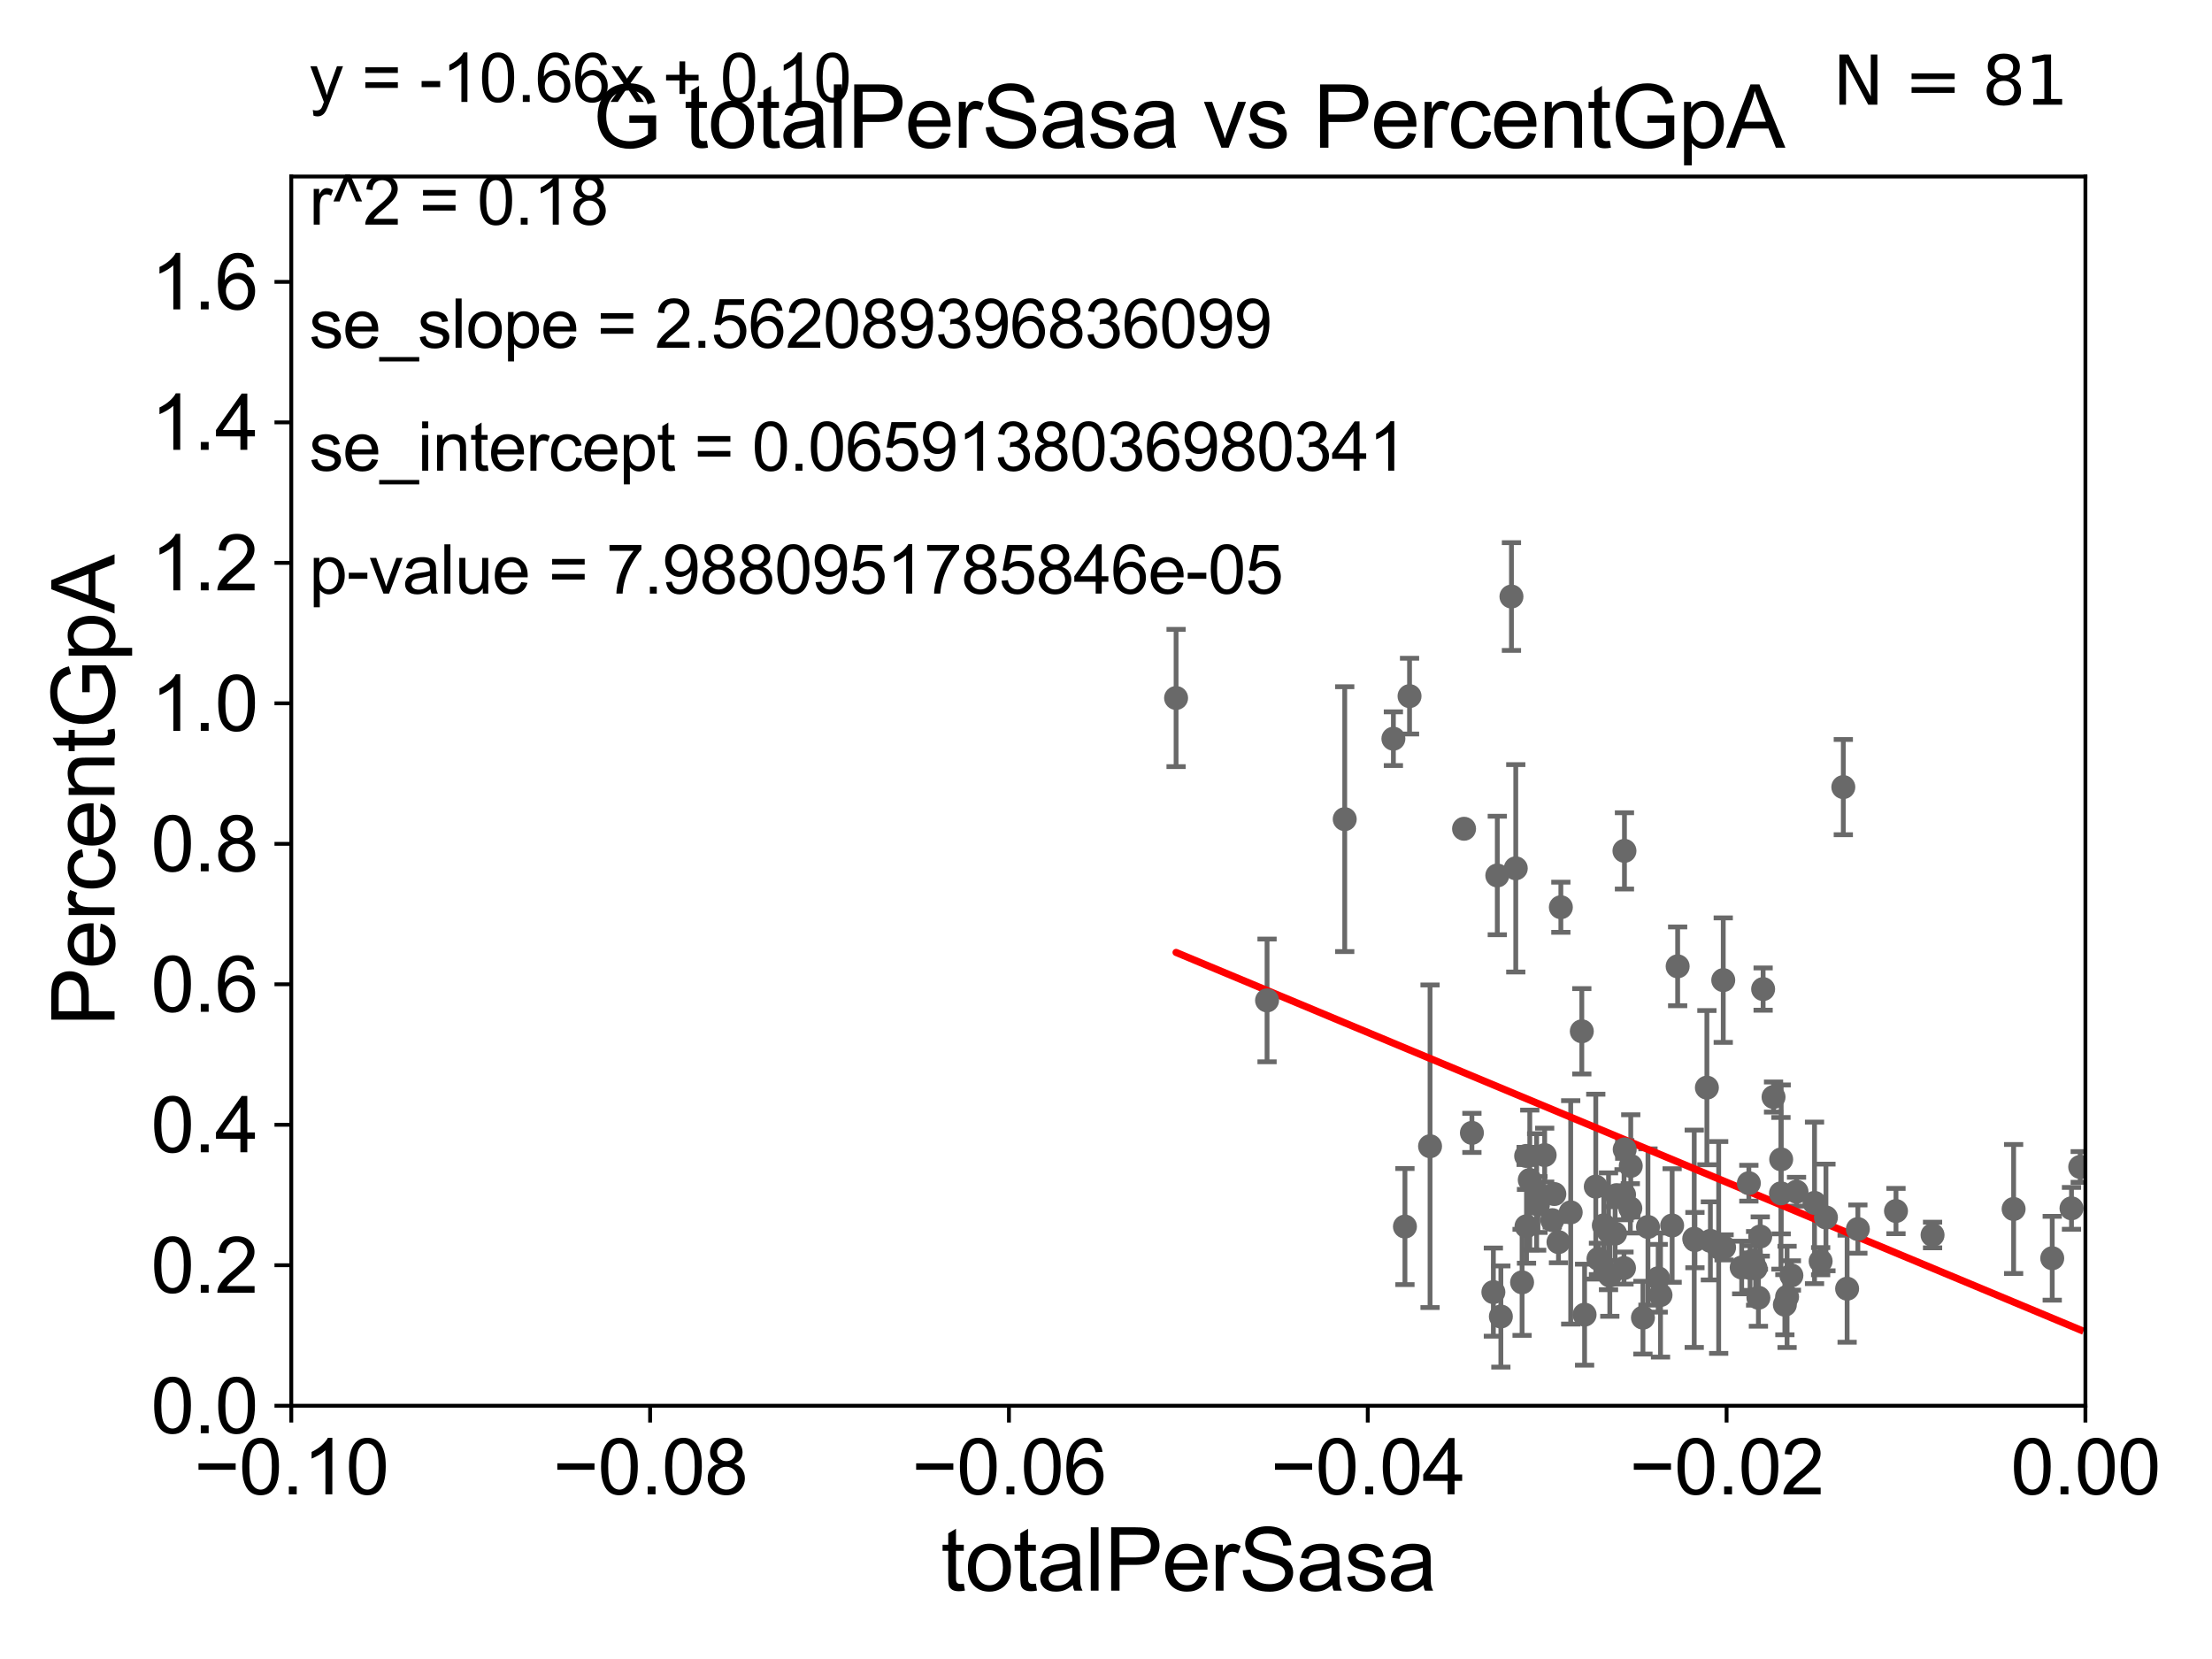 <?xml version="1.0" encoding="utf-8" standalone="no"?>
<!DOCTYPE svg PUBLIC "-//W3C//DTD SVG 1.1//EN"
  "http://www.w3.org/Graphics/SVG/1.1/DTD/svg11.dtd">
<svg xmlns:xlink="http://www.w3.org/1999/xlink" width="460.8pt" height="345.6pt" viewBox="0 0 460.8 345.6" xmlns="http://www.w3.org/2000/svg" version="1.1">
 <defs>
  <style type="text/css">*{stroke-linejoin: round; stroke-linecap: butt}</style>
 </defs>
 <g id="figure_1">
  <g id="patch_1">
   <path d="M 0 345.6 
L 460.8 345.6 
L 460.8 0 
L 0 0 
z
" style="fill: #ffffff"/>
  </g>
  <g id="axes_1">
   <g id="patch_2">
    <path d="M 60.68 292.84 
L 434.43 292.84 
L 434.43 36.775 
L 60.68 36.775 
z
" style="fill: #ffffff"/>
   </g>
   <g id="PathCollection_1">
    <defs>
     <path id="m8934b64a93" d="M 0 1.118 
C 0.297 1.118 0.581 1 0.791 0.791 
C 1 0.581 1.118 0.297 1.118 0 
C 1.118 -0.297 1 -0.581 0.791 -0.791 
C 0.581 -1 0.297 -1.118 0 -1.118 
C -0.297 -1.118 -0.581 -1 -0.791 -0.791 
C -1 -0.581 -1.118 -0.297 -1.118 0 
C -1.118 0.297 -1 0.581 -0.791 0.791 
C -0.581 1 -0.297 1.118 0 1.118 
z
" style="stroke: #696969"/>
    </defs>
    <g clip-path="url(#pc4cc11e87b)">
     <use xlink:href="#m8934b64a93" x="433.346" y="243.098" style="fill: #696969; stroke: #696969"/>
     <use xlink:href="#m8934b64a93" x="304.99" y="172.647" style="fill: #696969; stroke: #696969"/>
     <use xlink:href="#m8934b64a93" x="345.916" y="269.78" style="fill: #696969; stroke: #696969"/>
     <use xlink:href="#m8934b64a93" x="321.782" y="240.628" style="fill: #696969; stroke: #696969"/>
     <use xlink:href="#m8934b64a93" x="297.906" y="238.785" style="fill: #696969; stroke: #696969"/>
     <use xlink:href="#m8934b64a93" x="311.097" y="269.169" style="fill: #696969; stroke: #696969"/>
     <use xlink:href="#m8934b64a93" x="336.455" y="256.984" style="fill: #696969; stroke: #696969"/>
     <use xlink:href="#m8934b64a93" x="306.625" y="235.999" style="fill: #696969; stroke: #696969"/>
     <use xlink:href="#m8934b64a93" x="338.321" y="248.878" style="fill: #696969; stroke: #696969"/>
     <use xlink:href="#m8934b64a93" x="335.352" y="265.72" style="fill: #696969; stroke: #696969"/>
     <use xlink:href="#m8934b64a93" x="345.432" y="266.286" style="fill: #696969; stroke: #696969"/>
     <use xlink:href="#m8934b64a93" x="317.077" y="267.136" style="fill: #696969; stroke: #696969"/>
     <use xlink:href="#m8934b64a93" x="343.302" y="255.601" style="fill: #696969; stroke: #696969"/>
     <use xlink:href="#m8934b64a93" x="348.339" y="255.294" style="fill: #696969; stroke: #696969"/>
     <use xlink:href="#m8934b64a93" x="355.576" y="226.576" style="fill: #696969; stroke: #696969"/>
     <use xlink:href="#m8934b64a93" x="280.131" y="170.644" style="fill: #696969; stroke: #696969"/>
     <use xlink:href="#m8934b64a93" x="336.769" y="248.964" style="fill: #696969; stroke: #696969"/>
     <use xlink:href="#m8934b64a93" x="359.159" y="259.85" style="fill: #696969; stroke: #696969"/>
     <use xlink:href="#m8934b64a93" x="329.52" y="214.837" style="fill: #696969; stroke: #696969"/>
     <use xlink:href="#m8934b64a93" x="339.716" y="242.882" style="fill: #696969; stroke: #696969"/>
     <use xlink:href="#m8934b64a93" x="338.307" y="264.156" style="fill: #696969; stroke: #696969"/>
     <use xlink:href="#m8934b64a93" x="338.404" y="177.251" style="fill: #696969; stroke: #696969"/>
     <use xlink:href="#m8934b64a93" x="292.675" y="255.516" style="fill: #696969; stroke: #696969"/>
     <use xlink:href="#m8934b64a93" x="314.863" y="124.27" style="fill: #696969; stroke: #696969"/>
     <use xlink:href="#m8934b64a93" x="332.99" y="262.247" style="fill: #696969; stroke: #696969"/>
     <use xlink:href="#m8934b64a93" x="317.998" y="255.461" style="fill: #696969; stroke: #696969"/>
     <use xlink:href="#m8934b64a93" x="339.626" y="251.719" style="fill: #696969; stroke: #696969"/>
     <use xlink:href="#m8934b64a93" x="324.661" y="258.757" style="fill: #696969; stroke: #696969"/>
     <use xlink:href="#m8934b64a93" x="323.799" y="248.741" style="fill: #696969; stroke: #696969"/>
     <use xlink:href="#m8934b64a93" x="290.269" y="153.884" style="fill: #696969; stroke: #696969"/>
     <use xlink:href="#m8934b64a93" x="330.098" y="273.868" style="fill: #696969; stroke: #696969"/>
     <use xlink:href="#m8934b64a93" x="318.68" y="245.805" style="fill: #696969; stroke: #696969"/>
     <use xlink:href="#m8934b64a93" x="311.915" y="182.377" style="fill: #696969; stroke: #696969"/>
     <use xlink:href="#m8934b64a93" x="317.925" y="240.802" style="fill: #696969; stroke: #696969"/>
     <use xlink:href="#m8934b64a93" x="325.155" y="188.992" style="fill: #696969; stroke: #696969"/>
     <use xlink:href="#m8934b64a93" x="323.368" y="254.178" style="fill: #696969; stroke: #696969"/>
     <use xlink:href="#m8934b64a93" x="327.206" y="252.556" style="fill: #696969; stroke: #696969"/>
     <use xlink:href="#m8934b64a93" x="349.485" y="201.305" style="fill: #696969; stroke: #696969"/>
     <use xlink:href="#m8934b64a93" x="335.084" y="256.499" style="fill: #696969; stroke: #696969"/>
     <use xlink:href="#m8934b64a93" x="315.762" y="180.884" style="fill: #696969; stroke: #696969"/>
     <use xlink:href="#m8934b64a93" x="364.318" y="246.482" style="fill: #696969; stroke: #696969"/>
     <use xlink:href="#m8934b64a93" x="356.305" y="258.495" style="fill: #696969; stroke: #696969"/>
     <use xlink:href="#m8934b64a93" x="245" y="145.405" style="fill: #696969; stroke: #696969"/>
     <use xlink:href="#m8934b64a93" x="364.571" y="264.146" style="fill: #696969; stroke: #696969"/>
     <use xlink:href="#m8934b64a93" x="293.633" y="145.017" style="fill: #696969; stroke: #696969"/>
     <use xlink:href="#m8934b64a93" x="366.691" y="257.586" style="fill: #696969; stroke: #696969"/>
     <use xlink:href="#m8934b64a93" x="367.291" y="206.043" style="fill: #696969; stroke: #696969"/>
     <use xlink:href="#m8934b64a93" x="362.825" y="264.045" style="fill: #696969; stroke: #696969"/>
     <use xlink:href="#m8934b64a93" x="383.996" y="163.969" style="fill: #696969; stroke: #696969"/>
     <use xlink:href="#m8934b64a93" x="379.273" y="262.729" style="fill: #696969; stroke: #696969"/>
     <use xlink:href="#m8934b64a93" x="371.82" y="271.795" style="fill: #696969; stroke: #696969"/>
     <use xlink:href="#m8934b64a93" x="380.377" y="253.619" style="fill: #696969; stroke: #696969"/>
     <use xlink:href="#m8934b64a93" x="332.43" y="247.198" style="fill: #696969; stroke: #696969"/>
     <use xlink:href="#m8934b64a93" x="366.309" y="270.344" style="fill: #696969; stroke: #696969"/>
     <use xlink:href="#m8934b64a93" x="387.027" y="256.035" style="fill: #696969; stroke: #696969"/>
     <use xlink:href="#m8934b64a93" x="372.28" y="270.162" style="fill: #696969; stroke: #696969"/>
     <use xlink:href="#m8934b64a93" x="374.25" y="248.255" style="fill: #696969; stroke: #696969"/>
     <use xlink:href="#m8934b64a93" x="373.181" y="265.702" style="fill: #696969; stroke: #696969"/>
     <use xlink:href="#m8934b64a93" x="402.588" y="257.277" style="fill: #696969; stroke: #696969"/>
     <use xlink:href="#m8934b64a93" x="394.969" y="252.283" style="fill: #696969; stroke: #696969"/>
     <use xlink:href="#m8934b64a93" x="419.474" y="251.853" style="fill: #696969; stroke: #696969"/>
     <use xlink:href="#m8934b64a93" x="427.518" y="262.115" style="fill: #696969; stroke: #696969"/>
     <use xlink:href="#m8934b64a93" x="431.529" y="251.717" style="fill: #696969; stroke: #696969"/>
     <use xlink:href="#m8934b64a93" x="377.999" y="250.581" style="fill: #696969; stroke: #696969"/>
     <use xlink:href="#m8934b64a93" x="371.053" y="241.523" style="fill: #696969; stroke: #696969"/>
     <use xlink:href="#m8934b64a93" x="384.789" y="268.461" style="fill: #696969; stroke: #696969"/>
     <use xlink:href="#m8934b64a93" x="320.112" y="248.303" style="fill: #696969; stroke: #696969"/>
     <use xlink:href="#m8934b64a93" x="338.457" y="239.442" style="fill: #696969; stroke: #696969"/>
     <use xlink:href="#m8934b64a93" x="320.384" y="250.925" style="fill: #696969; stroke: #696969"/>
     <use xlink:href="#m8934b64a93" x="358.984" y="204.178" style="fill: #696969; stroke: #696969"/>
     <use xlink:href="#m8934b64a93" x="312.657" y="274.253" style="fill: #696969; stroke: #696969"/>
     <use xlink:href="#m8934b64a93" x="365.728" y="264.219" style="fill: #696969; stroke: #696969"/>
     <use xlink:href="#m8934b64a93" x="365.194" y="262.593" style="fill: #696969; stroke: #696969"/>
     <use xlink:href="#m8934b64a93" x="342.254" y="274.495" style="fill: #696969; stroke: #696969"/>
     <use xlink:href="#m8934b64a93" x="353.086" y="258.335" style="fill: #696969; stroke: #696969"/>
     <use xlink:href="#m8934b64a93" x="263.951" y="208.407" style="fill: #696969; stroke: #696969"/>
     <use xlink:href="#m8934b64a93" x="369.461" y="228.533" style="fill: #696969; stroke: #696969"/>
     <use xlink:href="#m8934b64a93" x="358.033" y="259.868" style="fill: #696969; stroke: #696969"/>
     <use xlink:href="#m8934b64a93" x="371.008" y="248.588" style="fill: #696969; stroke: #696969"/>
     <use xlink:href="#m8934b64a93" x="352.94" y="258.056" style="fill: #696969; stroke: #696969"/>
     <use xlink:href="#m8934b64a93" x="334.102" y="255.267" style="fill: #696969; stroke: #696969"/>
    </g>
   </g>
   <g id="matplotlib.axis_1">
    <g id="xtick_1">
     <g id="line2d_1">
      <defs>
       <path id="m35482c9ccf" d="M 0 0 
L 0 3.5 
" style="stroke: #000000; stroke-width: 0.8"/>
      </defs>
      <g>
       <use xlink:href="#m35482c9ccf" x="60.68" y="292.84" style="stroke: #000000; stroke-width: 0.8"/>
      </g>
     </g>
     <g id="text_1">
      <!-- −0.10 -->
      <g transform="translate(40.439 311.293)scale(0.16 -0.16)">
       <defs>
        <path id="ArialMT-2212" d="M 3381 1997 
L 356 1997 
L 356 2522 
L 3381 2522 
L 3381 1997 
z
" transform="scale(0.016)"/>
        <path id="ArialMT-30" d="M 266 2259 
Q 266 3072 433 3567 
Q 600 4063 929 4331 
Q 1259 4600 1759 4600 
Q 2128 4600 2406 4451 
Q 2684 4303 2865 4023 
Q 3047 3744 3150 3342 
Q 3253 2941 3253 2259 
Q 3253 1453 3087 958 
Q 2922 463 2592 192 
Q 2263 -78 1759 -78 
Q 1097 -78 719 397 
Q 266 969 266 2259 
z
M 844 2259 
Q 844 1131 1108 757 
Q 1372 384 1759 384 
Q 2147 384 2411 759 
Q 2675 1134 2675 2259 
Q 2675 3391 2411 3762 
Q 2147 4134 1753 4134 
Q 1366 4134 1134 3806 
Q 844 3388 844 2259 
z
" transform="scale(0.016)"/>
        <path id="ArialMT-2e" d="M 581 0 
L 581 641 
L 1222 641 
L 1222 0 
L 581 0 
z
" transform="scale(0.016)"/>
        <path id="ArialMT-31" d="M 2384 0 
L 1822 0 
L 1822 3584 
Q 1619 3391 1289 3197 
Q 959 3003 697 2906 
L 697 3450 
Q 1169 3672 1522 3987 
Q 1875 4303 2022 4600 
L 2384 4600 
L 2384 0 
z
" transform="scale(0.016)"/>
       </defs>
       <use xlink:href="#ArialMT-2212"/>
       <use xlink:href="#ArialMT-30" x="58.398"/>
       <use xlink:href="#ArialMT-2e" x="114.014"/>
       <use xlink:href="#ArialMT-31" x="141.797"/>
       <use xlink:href="#ArialMT-30" x="197.412"/>
      </g>
     </g>
    </g>
    <g id="xtick_2">
     <g id="line2d_2">
      <g>
       <use xlink:href="#m35482c9ccf" x="135.43" y="292.84" style="stroke: #000000; stroke-width: 0.8"/>
      </g>
     </g>
     <g id="text_2">
      <!-- −0.08 -->
      <g transform="translate(115.189 311.293)scale(0.16 -0.16)">
       <defs>
        <path id="ArialMT-38" d="M 1131 2484 
Q 781 2613 612 2850 
Q 444 3088 444 3419 
Q 444 3919 803 4259 
Q 1163 4600 1759 4600 
Q 2359 4600 2725 4251 
Q 3091 3903 3091 3403 
Q 3091 3084 2923 2848 
Q 2756 2613 2416 2484 
Q 2838 2347 3058 2040 
Q 3278 1734 3278 1309 
Q 3278 722 2862 322 
Q 2447 -78 1769 -78 
Q 1091 -78 675 323 
Q 259 725 259 1325 
Q 259 1772 486 2073 
Q 713 2375 1131 2484 
z
M 1019 3438 
Q 1019 3113 1228 2906 
Q 1438 2700 1772 2700 
Q 2097 2700 2305 2904 
Q 2513 3109 2513 3406 
Q 2513 3716 2298 3927 
Q 2084 4138 1766 4138 
Q 1444 4138 1231 3931 
Q 1019 3725 1019 3438 
z
M 838 1322 
Q 838 1081 952 856 
Q 1066 631 1291 507 
Q 1516 384 1775 384 
Q 2178 384 2440 643 
Q 2703 903 2703 1303 
Q 2703 1709 2433 1975 
Q 2163 2241 1756 2241 
Q 1359 2241 1098 1978 
Q 838 1716 838 1322 
z
" transform="scale(0.016)"/>
       </defs>
       <use xlink:href="#ArialMT-2212"/>
       <use xlink:href="#ArialMT-30" x="58.398"/>
       <use xlink:href="#ArialMT-2e" x="114.014"/>
       <use xlink:href="#ArialMT-30" x="141.797"/>
       <use xlink:href="#ArialMT-38" x="197.412"/>
      </g>
     </g>
    </g>
    <g id="xtick_3">
     <g id="line2d_3">
      <g>
       <use xlink:href="#m35482c9ccf" x="210.18" y="292.84" style="stroke: #000000; stroke-width: 0.8"/>
      </g>
     </g>
     <g id="text_3">
      <!-- −0.06 -->
      <g transform="translate(189.939 311.293)scale(0.16 -0.16)">
       <defs>
        <path id="ArialMT-36" d="M 3184 3459 
L 2625 3416 
Q 2550 3747 2413 3897 
Q 2184 4138 1850 4138 
Q 1581 4138 1378 3988 
Q 1113 3794 959 3422 
Q 806 3050 800 2363 
Q 1003 2672 1297 2822 
Q 1591 2972 1913 2972 
Q 2475 2972 2870 2558 
Q 3266 2144 3266 1488 
Q 3266 1056 3080 686 
Q 2894 316 2569 119 
Q 2244 -78 1831 -78 
Q 1128 -78 684 439 
Q 241 956 241 2144 
Q 241 3472 731 4075 
Q 1159 4600 1884 4600 
Q 2425 4600 2770 4297 
Q 3116 3994 3184 3459 
z
M 888 1484 
Q 888 1194 1011 928 
Q 1134 663 1356 523 
Q 1578 384 1822 384 
Q 2178 384 2434 671 
Q 2691 959 2691 1453 
Q 2691 1928 2437 2201 
Q 2184 2475 1800 2475 
Q 1419 2475 1153 2201 
Q 888 1928 888 1484 
z
" transform="scale(0.016)"/>
       </defs>
       <use xlink:href="#ArialMT-2212"/>
       <use xlink:href="#ArialMT-30" x="58.398"/>
       <use xlink:href="#ArialMT-2e" x="114.014"/>
       <use xlink:href="#ArialMT-30" x="141.797"/>
       <use xlink:href="#ArialMT-36" x="197.412"/>
      </g>
     </g>
    </g>
    <g id="xtick_4">
     <g id="line2d_4">
      <g>
       <use xlink:href="#m35482c9ccf" x="284.93" y="292.84" style="stroke: #000000; stroke-width: 0.8"/>
      </g>
     </g>
     <g id="text_4">
      <!-- −0.04 -->
      <g transform="translate(264.689 311.293)scale(0.16 -0.16)">
       <defs>
        <path id="ArialMT-34" d="M 2069 0 
L 2069 1097 
L 81 1097 
L 81 1613 
L 2172 4581 
L 2631 4581 
L 2631 1613 
L 3250 1613 
L 3250 1097 
L 2631 1097 
L 2631 0 
L 2069 0 
z
M 2069 1613 
L 2069 3678 
L 634 1613 
L 2069 1613 
z
" transform="scale(0.016)"/>
       </defs>
       <use xlink:href="#ArialMT-2212"/>
       <use xlink:href="#ArialMT-30" x="58.398"/>
       <use xlink:href="#ArialMT-2e" x="114.014"/>
       <use xlink:href="#ArialMT-30" x="141.797"/>
       <use xlink:href="#ArialMT-34" x="197.412"/>
      </g>
     </g>
    </g>
    <g id="xtick_5">
     <g id="line2d_5">
      <g>
       <use xlink:href="#m35482c9ccf" x="359.68" y="292.84" style="stroke: #000000; stroke-width: 0.8"/>
      </g>
     </g>
     <g id="text_5">
      <!-- −0.02 -->
      <g transform="translate(339.439 311.293)scale(0.16 -0.16)">
       <defs>
        <path id="ArialMT-32" d="M 3222 541 
L 3222 0 
L 194 0 
Q 188 203 259 391 
Q 375 700 629 1000 
Q 884 1300 1366 1694 
Q 2113 2306 2375 2664 
Q 2638 3022 2638 3341 
Q 2638 3675 2398 3904 
Q 2159 4134 1775 4134 
Q 1369 4134 1125 3890 
Q 881 3647 878 3216 
L 300 3275 
Q 359 3922 746 4261 
Q 1134 4600 1788 4600 
Q 2447 4600 2831 4234 
Q 3216 3869 3216 3328 
Q 3216 3053 3103 2787 
Q 2991 2522 2730 2228 
Q 2469 1934 1863 1422 
Q 1356 997 1212 845 
Q 1069 694 975 541 
L 3222 541 
z
" transform="scale(0.016)"/>
       </defs>
       <use xlink:href="#ArialMT-2212"/>
       <use xlink:href="#ArialMT-30" x="58.398"/>
       <use xlink:href="#ArialMT-2e" x="114.014"/>
       <use xlink:href="#ArialMT-30" x="141.797"/>
       <use xlink:href="#ArialMT-32" x="197.412"/>
      </g>
     </g>
    </g>
    <g id="xtick_6">
     <g id="line2d_6">
      <g>
       <use xlink:href="#m35482c9ccf" x="434.43" y="292.84" style="stroke: #000000; stroke-width: 0.8"/>
      </g>
     </g>
     <g id="text_6">
      <!-- 0.00 -->
      <g transform="translate(418.861 311.293)scale(0.16 -0.16)">
       <use xlink:href="#ArialMT-30"/>
       <use xlink:href="#ArialMT-2e" x="55.615"/>
       <use xlink:href="#ArialMT-30" x="83.398"/>
       <use xlink:href="#ArialMT-30" x="139.014"/>
      </g>
     </g>
    </g>
    <g id="text_7">
     <!-- totalPerSasa -->
     <g transform="translate(196.027 331.357)scale(0.18 -0.18)">
      <defs>
       <path id="ArialMT-74" d="M 1650 503 
L 1731 6 
Q 1494 -44 1306 -44 
Q 1000 -44 831 53 
Q 663 150 594 308 
Q 525 466 525 972 
L 525 2881 
L 113 2881 
L 113 3319 
L 525 3319 
L 525 4141 
L 1084 4478 
L 1084 3319 
L 1650 3319 
L 1650 2881 
L 1084 2881 
L 1084 941 
Q 1084 700 1114 631 
Q 1144 563 1211 522 
Q 1278 481 1403 481 
Q 1497 481 1650 503 
z
" transform="scale(0.016)"/>
       <path id="ArialMT-6f" d="M 213 1659 
Q 213 2581 725 3025 
Q 1153 3394 1769 3394 
Q 2453 3394 2887 2945 
Q 3322 2497 3322 1706 
Q 3322 1066 3130 698 
Q 2938 331 2570 128 
Q 2203 -75 1769 -75 
Q 1072 -75 642 372 
Q 213 819 213 1659 
z
M 791 1659 
Q 791 1022 1069 705 
Q 1347 388 1769 388 
Q 2188 388 2466 706 
Q 2744 1025 2744 1678 
Q 2744 2294 2464 2611 
Q 2184 2928 1769 2928 
Q 1347 2928 1069 2612 
Q 791 2297 791 1659 
z
" transform="scale(0.016)"/>
       <path id="ArialMT-61" d="M 2588 409 
Q 2275 144 1986 34 
Q 1697 -75 1366 -75 
Q 819 -75 525 192 
Q 231 459 231 875 
Q 231 1119 342 1320 
Q 453 1522 633 1644 
Q 813 1766 1038 1828 
Q 1203 1872 1538 1913 
Q 2219 1994 2541 2106 
Q 2544 2222 2544 2253 
Q 2544 2597 2384 2738 
Q 2169 2928 1744 2928 
Q 1347 2928 1158 2789 
Q 969 2650 878 2297 
L 328 2372 
Q 403 2725 575 2942 
Q 747 3159 1072 3276 
Q 1397 3394 1825 3394 
Q 2250 3394 2515 3294 
Q 2781 3194 2906 3042 
Q 3031 2891 3081 2659 
Q 3109 2516 3109 2141 
L 3109 1391 
Q 3109 606 3145 398 
Q 3181 191 3288 0 
L 2700 0 
Q 2613 175 2588 409 
z
M 2541 1666 
Q 2234 1541 1622 1453 
Q 1275 1403 1131 1340 
Q 988 1278 909 1158 
Q 831 1038 831 891 
Q 831 666 1001 516 
Q 1172 366 1500 366 
Q 1825 366 2078 508 
Q 2331 650 2450 897 
Q 2541 1088 2541 1459 
L 2541 1666 
z
" transform="scale(0.016)"/>
       <path id="ArialMT-6c" d="M 409 0 
L 409 4581 
L 972 4581 
L 972 0 
L 409 0 
z
" transform="scale(0.016)"/>
       <path id="ArialMT-50" d="M 494 0 
L 494 4581 
L 2222 4581 
Q 2678 4581 2919 4538 
Q 3256 4481 3484 4323 
Q 3713 4166 3852 3881 
Q 3991 3597 3991 3256 
Q 3991 2672 3619 2267 
Q 3247 1863 2275 1863 
L 1100 1863 
L 1100 0 
L 494 0 
z
M 1100 2403 
L 2284 2403 
Q 2872 2403 3119 2622 
Q 3366 2841 3366 3238 
Q 3366 3525 3220 3729 
Q 3075 3934 2838 4000 
Q 2684 4041 2272 4041 
L 1100 4041 
L 1100 2403 
z
" transform="scale(0.016)"/>
       <path id="ArialMT-65" d="M 2694 1069 
L 3275 997 
Q 3138 488 2766 206 
Q 2394 -75 1816 -75 
Q 1088 -75 661 373 
Q 234 822 234 1631 
Q 234 2469 665 2931 
Q 1097 3394 1784 3394 
Q 2450 3394 2872 2941 
Q 3294 2488 3294 1666 
Q 3294 1616 3291 1516 
L 816 1516 
Q 847 969 1125 678 
Q 1403 388 1819 388 
Q 2128 388 2347 550 
Q 2566 713 2694 1069 
z
M 847 1978 
L 2700 1978 
Q 2663 2397 2488 2606 
Q 2219 2931 1791 2931 
Q 1403 2931 1139 2672 
Q 875 2413 847 1978 
z
" transform="scale(0.016)"/>
       <path id="ArialMT-72" d="M 416 0 
L 416 3319 
L 922 3319 
L 922 2816 
Q 1116 3169 1280 3281 
Q 1444 3394 1641 3394 
Q 1925 3394 2219 3213 
L 2025 2691 
Q 1819 2813 1613 2813 
Q 1428 2813 1281 2702 
Q 1134 2591 1072 2394 
Q 978 2094 978 1738 
L 978 0 
L 416 0 
z
" transform="scale(0.016)"/>
       <path id="ArialMT-53" d="M 288 1472 
L 859 1522 
Q 900 1178 1048 958 
Q 1197 738 1509 602 
Q 1822 466 2213 466 
Q 2559 466 2825 569 
Q 3091 672 3220 851 
Q 3350 1031 3350 1244 
Q 3350 1459 3225 1620 
Q 3100 1781 2813 1891 
Q 2628 1963 1997 2114 
Q 1366 2266 1113 2400 
Q 784 2572 623 2826 
Q 463 3081 463 3397 
Q 463 3744 659 4045 
Q 856 4347 1234 4503 
Q 1613 4659 2075 4659 
Q 2584 4659 2973 4495 
Q 3363 4331 3572 4012 
Q 3781 3694 3797 3291 
L 3216 3247 
Q 3169 3681 2898 3903 
Q 2628 4125 2100 4125 
Q 1550 4125 1298 3923 
Q 1047 3722 1047 3438 
Q 1047 3191 1225 3031 
Q 1400 2872 2139 2705 
Q 2878 2538 3153 2413 
Q 3553 2228 3743 1945 
Q 3934 1663 3934 1294 
Q 3934 928 3725 604 
Q 3516 281 3123 101 
Q 2731 -78 2241 -78 
Q 1619 -78 1198 103 
Q 778 284 539 648 
Q 300 1013 288 1472 
z
" transform="scale(0.016)"/>
       <path id="ArialMT-73" d="M 197 991 
L 753 1078 
Q 800 744 1014 566 
Q 1228 388 1613 388 
Q 2000 388 2187 545 
Q 2375 703 2375 916 
Q 2375 1106 2209 1216 
Q 2094 1291 1634 1406 
Q 1016 1563 777 1677 
Q 538 1791 414 1992 
Q 291 2194 291 2438 
Q 291 2659 392 2848 
Q 494 3038 669 3163 
Q 800 3259 1026 3326 
Q 1253 3394 1513 3394 
Q 1903 3394 2198 3281 
Q 2494 3169 2634 2976 
Q 2775 2784 2828 2463 
L 2278 2388 
Q 2241 2644 2061 2787 
Q 1881 2931 1553 2931 
Q 1166 2931 1000 2803 
Q 834 2675 834 2503 
Q 834 2394 903 2306 
Q 972 2216 1119 2156 
Q 1203 2125 1616 2013 
Q 2213 1853 2448 1751 
Q 2684 1650 2818 1456 
Q 2953 1263 2953 975 
Q 2953 694 2789 445 
Q 2625 197 2315 61 
Q 2006 -75 1616 -75 
Q 969 -75 630 194 
Q 291 463 197 991 
z
" transform="scale(0.016)"/>
      </defs>
      <use xlink:href="#ArialMT-74"/>
      <use xlink:href="#ArialMT-6f" x="27.783"/>
      <use xlink:href="#ArialMT-74" x="83.398"/>
      <use xlink:href="#ArialMT-61" x="111.182"/>
      <use xlink:href="#ArialMT-6c" x="166.797"/>
      <use xlink:href="#ArialMT-50" x="189.014"/>
      <use xlink:href="#ArialMT-65" x="255.713"/>
      <use xlink:href="#ArialMT-72" x="311.328"/>
      <use xlink:href="#ArialMT-53" x="344.629"/>
      <use xlink:href="#ArialMT-61" x="411.328"/>
      <use xlink:href="#ArialMT-73" x="466.943"/>
      <use xlink:href="#ArialMT-61" x="516.943"/>
     </g>
    </g>
   </g>
   <g id="matplotlib.axis_2">
    <g id="ytick_1">
     <g id="line2d_7">
      <defs>
       <path id="mfb7a6d3668" d="M 0 0 
L -3.5 0 
" style="stroke: #000000; stroke-width: 0.8"/>
      </defs>
      <g>
       <use xlink:href="#mfb7a6d3668" x="60.68" y="292.84" style="stroke: #000000; stroke-width: 0.8"/>
      </g>
     </g>
     <g id="text_8">
      <!-- 0.0 -->
      <g transform="translate(31.44 298.566)scale(0.16 -0.16)">
       <use xlink:href="#ArialMT-30"/>
       <use xlink:href="#ArialMT-2e" x="55.615"/>
       <use xlink:href="#ArialMT-30" x="83.398"/>
      </g>
     </g>
    </g>
    <g id="ytick_2">
     <g id="line2d_8">
      <g>
       <use xlink:href="#mfb7a6d3668" x="60.68" y="263.575" style="stroke: #000000; stroke-width: 0.8"/>
      </g>
     </g>
     <g id="text_9">
      <!-- 0.2 -->
      <g transform="translate(31.44 269.302)scale(0.16 -0.16)">
       <use xlink:href="#ArialMT-30"/>
       <use xlink:href="#ArialMT-2e" x="55.615"/>
       <use xlink:href="#ArialMT-32" x="83.398"/>
      </g>
     </g>
    </g>
    <g id="ytick_3">
     <g id="line2d_9">
      <g>
       <use xlink:href="#mfb7a6d3668" x="60.68" y="234.311" style="stroke: #000000; stroke-width: 0.8"/>
      </g>
     </g>
     <g id="text_10">
      <!-- 0.4 -->
      <g transform="translate(31.44 240.037)scale(0.16 -0.16)">
       <use xlink:href="#ArialMT-30"/>
       <use xlink:href="#ArialMT-2e" x="55.615"/>
       <use xlink:href="#ArialMT-34" x="83.398"/>
      </g>
     </g>
    </g>
    <g id="ytick_4">
     <g id="line2d_10">
      <g>
       <use xlink:href="#mfb7a6d3668" x="60.68" y="205.046" style="stroke: #000000; stroke-width: 0.8"/>
      </g>
     </g>
     <g id="text_11">
      <!-- 0.6 -->
      <g transform="translate(31.44 210.772)scale(0.16 -0.16)">
       <use xlink:href="#ArialMT-30"/>
       <use xlink:href="#ArialMT-2e" x="55.615"/>
       <use xlink:href="#ArialMT-36" x="83.398"/>
      </g>
     </g>
    </g>
    <g id="ytick_5">
     <g id="line2d_11">
      <g>
       <use xlink:href="#mfb7a6d3668" x="60.68" y="175.782" style="stroke: #000000; stroke-width: 0.8"/>
      </g>
     </g>
     <g id="text_12">
      <!-- 0.8 -->
      <g transform="translate(31.44 181.508)scale(0.16 -0.16)">
       <use xlink:href="#ArialMT-30"/>
       <use xlink:href="#ArialMT-2e" x="55.615"/>
       <use xlink:href="#ArialMT-38" x="83.398"/>
      </g>
     </g>
    </g>
    <g id="ytick_6">
     <g id="line2d_12">
      <g>
       <use xlink:href="#mfb7a6d3668" x="60.68" y="146.517" style="stroke: #000000; stroke-width: 0.8"/>
      </g>
     </g>
     <g id="text_13">
      <!-- 1.0 -->
      <g transform="translate(31.44 152.243)scale(0.16 -0.16)">
       <use xlink:href="#ArialMT-31"/>
       <use xlink:href="#ArialMT-2e" x="55.615"/>
       <use xlink:href="#ArialMT-30" x="83.398"/>
      </g>
     </g>
    </g>
    <g id="ytick_7">
     <g id="line2d_13">
      <g>
       <use xlink:href="#mfb7a6d3668" x="60.68" y="117.252" style="stroke: #000000; stroke-width: 0.8"/>
      </g>
     </g>
     <g id="text_14">
      <!-- 1.2 -->
      <g transform="translate(31.44 122.979)scale(0.16 -0.16)">
       <use xlink:href="#ArialMT-31"/>
       <use xlink:href="#ArialMT-2e" x="55.615"/>
       <use xlink:href="#ArialMT-32" x="83.398"/>
      </g>
     </g>
    </g>
    <g id="ytick_8">
     <g id="line2d_14">
      <g>
       <use xlink:href="#mfb7a6d3668" x="60.68" y="87.988" style="stroke: #000000; stroke-width: 0.8"/>
      </g>
     </g>
     <g id="text_15">
      <!-- 1.4 -->
      <g transform="translate(31.44 93.714)scale(0.16 -0.16)">
       <use xlink:href="#ArialMT-31"/>
       <use xlink:href="#ArialMT-2e" x="55.615"/>
       <use xlink:href="#ArialMT-34" x="83.398"/>
      </g>
     </g>
    </g>
    <g id="ytick_9">
     <g id="line2d_15">
      <g>
       <use xlink:href="#mfb7a6d3668" x="60.68" y="58.723" style="stroke: #000000; stroke-width: 0.8"/>
      </g>
     </g>
     <g id="text_16">
      <!-- 1.6 -->
      <g transform="translate(31.44 64.45)scale(0.16 -0.16)">
       <use xlink:href="#ArialMT-31"/>
       <use xlink:href="#ArialMT-2e" x="55.615"/>
       <use xlink:href="#ArialMT-36" x="83.398"/>
      </g>
     </g>
    </g>
    <g id="text_17">
     <!-- PercentGpA -->
     <g transform="translate(23.863 213.831)rotate(-90)scale(0.18 -0.18)">
      <defs>
       <path id="ArialMT-63" d="M 2588 1216 
L 3141 1144 
Q 3050 572 2676 248 
Q 2303 -75 1759 -75 
Q 1078 -75 664 370 
Q 250 816 250 1647 
Q 250 2184 428 2587 
Q 606 2991 970 3192 
Q 1334 3394 1763 3394 
Q 2303 3394 2647 3120 
Q 2991 2847 3088 2344 
L 2541 2259 
Q 2463 2594 2264 2762 
Q 2066 2931 1784 2931 
Q 1359 2931 1093 2626 
Q 828 2322 828 1663 
Q 828 994 1084 691 
Q 1341 388 1753 388 
Q 2084 388 2306 591 
Q 2528 794 2588 1216 
z
" transform="scale(0.016)"/>
       <path id="ArialMT-6e" d="M 422 0 
L 422 3319 
L 928 3319 
L 928 2847 
Q 1294 3394 1984 3394 
Q 2284 3394 2536 3286 
Q 2788 3178 2913 3003 
Q 3038 2828 3088 2588 
Q 3119 2431 3119 2041 
L 3119 0 
L 2556 0 
L 2556 2019 
Q 2556 2363 2490 2533 
Q 2425 2703 2258 2804 
Q 2091 2906 1866 2906 
Q 1506 2906 1245 2678 
Q 984 2450 984 1813 
L 984 0 
L 422 0 
z
" transform="scale(0.016)"/>
       <path id="ArialMT-47" d="M 2638 1797 
L 2638 2334 
L 4578 2338 
L 4578 638 
Q 4131 281 3656 101 
Q 3181 -78 2681 -78 
Q 2006 -78 1454 211 
Q 903 500 622 1047 
Q 341 1594 341 2269 
Q 341 2938 620 3517 
Q 900 4097 1425 4378 
Q 1950 4659 2634 4659 
Q 3131 4659 3532 4498 
Q 3934 4338 4162 4050 
Q 4391 3763 4509 3300 
L 3963 3150 
Q 3859 3500 3706 3700 
Q 3553 3900 3268 4020 
Q 2984 4141 2638 4141 
Q 2222 4141 1919 4014 
Q 1616 3888 1430 3681 
Q 1244 3475 1141 3228 
Q 966 2803 966 2306 
Q 966 1694 1177 1281 
Q 1388 869 1791 669 
Q 2194 469 2647 469 
Q 3041 469 3416 620 
Q 3791 772 3984 944 
L 3984 1797 
L 2638 1797 
z
" transform="scale(0.016)"/>
       <path id="ArialMT-70" d="M 422 -1272 
L 422 3319 
L 934 3319 
L 934 2888 
Q 1116 3141 1344 3267 
Q 1572 3394 1897 3394 
Q 2322 3394 2647 3175 
Q 2972 2956 3137 2557 
Q 3303 2159 3303 1684 
Q 3303 1175 3120 767 
Q 2938 359 2589 142 
Q 2241 -75 1856 -75 
Q 1575 -75 1351 44 
Q 1128 163 984 344 
L 984 -1272 
L 422 -1272 
z
M 931 1641 
Q 931 1000 1190 694 
Q 1450 388 1819 388 
Q 2194 388 2461 705 
Q 2728 1022 2728 1688 
Q 2728 2322 2467 2637 
Q 2206 2953 1844 2953 
Q 1484 2953 1207 2617 
Q 931 2281 931 1641 
z
" transform="scale(0.016)"/>
       <path id="ArialMT-41" d="M -9 0 
L 1750 4581 
L 2403 4581 
L 4278 0 
L 3588 0 
L 3053 1388 
L 1138 1388 
L 634 0 
L -9 0 
z
M 1313 1881 
L 2866 1881 
L 2388 3150 
Q 2169 3728 2063 4100 
Q 1975 3659 1816 3225 
L 1313 1881 
z
" transform="scale(0.016)"/>
      </defs>
      <use xlink:href="#ArialMT-50"/>
      <use xlink:href="#ArialMT-65" x="66.699"/>
      <use xlink:href="#ArialMT-72" x="122.314"/>
      <use xlink:href="#ArialMT-63" x="155.615"/>
      <use xlink:href="#ArialMT-65" x="205.615"/>
      <use xlink:href="#ArialMT-6e" x="261.23"/>
      <use xlink:href="#ArialMT-74" x="316.846"/>
      <use xlink:href="#ArialMT-47" x="344.629"/>
      <use xlink:href="#ArialMT-70" x="422.412"/>
      <use xlink:href="#ArialMT-41" x="478.027"/>
     </g>
    </g>
   </g>
   <g id="LineCollection_1">
    <path d="M 433.346 246.301 
L 433.346 239.895 
" clip-path="url(#pc4cc11e87b)" style="fill: none; stroke: #696969"/>
    <path d="M 304.99 173.156 
L 304.99 172.138 
" clip-path="url(#pc4cc11e87b)" style="fill: none; stroke: #696969"/>
    <path d="M 345.916 282.706 
L 345.916 256.855 
" clip-path="url(#pc4cc11e87b)" style="fill: none; stroke: #696969"/>
    <path d="M 321.782 246.235 
L 321.782 235.02 
" clip-path="url(#pc4cc11e87b)" style="fill: none; stroke: #696969"/>
    <path d="M 297.906 272.385 
L 297.906 205.184 
" clip-path="url(#pc4cc11e87b)" style="fill: none; stroke: #696969"/>
    <path d="M 311.097 278.35 
L 311.097 259.989 
" clip-path="url(#pc4cc11e87b)" style="fill: none; stroke: #696969"/>
    <path d="M 336.455 262.585 
L 336.455 251.382 
" clip-path="url(#pc4cc11e87b)" style="fill: none; stroke: #696969"/>
    <path d="M 306.625 240.077 
L 306.625 231.922 
" clip-path="url(#pc4cc11e87b)" style="fill: none; stroke: #696969"/>
    <path d="M 338.321 254.103 
L 338.321 243.652 
" clip-path="url(#pc4cc11e87b)" style="fill: none; stroke: #696969"/>
    <path d="M 335.352 274.206 
L 335.352 257.234 
" clip-path="url(#pc4cc11e87b)" style="fill: none; stroke: #696969"/>
    <path d="M 345.432 273.34 
L 345.432 259.232 
" clip-path="url(#pc4cc11e87b)" style="fill: none; stroke: #696969"/>
    <path d="M 317.077 278.18 
L 317.077 256.092 
" clip-path="url(#pc4cc11e87b)" style="fill: none; stroke: #696969"/>
    <path d="M 343.302 271.873 
L 343.302 239.328 
" clip-path="url(#pc4cc11e87b)" style="fill: none; stroke: #696969"/>
    <path d="M 348.339 267.117 
L 348.339 243.47 
" clip-path="url(#pc4cc11e87b)" style="fill: none; stroke: #696969"/>
    <path d="M 355.576 242.639 
L 355.576 210.513 
" clip-path="url(#pc4cc11e87b)" style="fill: none; stroke: #696969"/>
    <path d="M 280.131 198.23 
L 280.131 143.057 
" clip-path="url(#pc4cc11e87b)" style="fill: none; stroke: #696969"/>
    <path d="M 336.769 249.478 
L 336.769 248.45 
" clip-path="url(#pc4cc11e87b)" style="fill: none; stroke: #696969"/>
    <path d="M 359.159 262.469 
L 359.159 257.231 
" clip-path="url(#pc4cc11e87b)" style="fill: none; stroke: #696969"/>
    <path d="M 329.52 223.729 
L 329.52 205.946 
" clip-path="url(#pc4cc11e87b)" style="fill: none; stroke: #696969"/>
    <path d="M 339.716 253.543 
L 339.716 232.221 
" clip-path="url(#pc4cc11e87b)" style="fill: none; stroke: #696969"/>
    <path d="M 338.307 267.489 
L 338.307 260.823 
" clip-path="url(#pc4cc11e87b)" style="fill: none; stroke: #696969"/>
    <path d="M 338.404 185.195 
L 338.404 169.307 
" clip-path="url(#pc4cc11e87b)" style="fill: none; stroke: #696969"/>
    <path d="M 292.675 267.603 
L 292.675 243.429 
" clip-path="url(#pc4cc11e87b)" style="fill: none; stroke: #696969"/>
    <path d="M 314.863 135.492 
L 314.863 113.048 
" clip-path="url(#pc4cc11e87b)" style="fill: none; stroke: #696969"/>
    <path d="M 332.99 265.52 
L 332.99 258.975 
" clip-path="url(#pc4cc11e87b)" style="fill: none; stroke: #696969"/>
    <path d="M 317.998 263.147 
L 317.998 247.774 
" clip-path="url(#pc4cc11e87b)" style="fill: none; stroke: #696969"/>
    <path d="M 339.626 256.856 
L 339.626 246.582 
" clip-path="url(#pc4cc11e87b)" style="fill: none; stroke: #696969"/>
    <path d="M 324.661 263.058 
L 324.661 254.455 
" clip-path="url(#pc4cc11e87b)" style="fill: none; stroke: #696969"/>
    <path d="M 323.799 249.426 
L 323.799 248.057 
" clip-path="url(#pc4cc11e87b)" style="fill: none; stroke: #696969"/>
    <path d="M 290.269 159.478 
L 290.269 148.29 
" clip-path="url(#pc4cc11e87b)" style="fill: none; stroke: #696969"/>
    <path d="M 330.098 284.388 
L 330.098 263.347 
" clip-path="url(#pc4cc11e87b)" style="fill: none; stroke: #696969"/>
    <path d="M 318.68 260.357 
L 318.68 231.252 
" clip-path="url(#pc4cc11e87b)" style="fill: none; stroke: #696969"/>
    <path d="M 311.915 194.721 
L 311.915 170.032 
" clip-path="url(#pc4cc11e87b)" style="fill: none; stroke: #696969"/>
    <path d="M 317.925 242.599 
L 317.925 239.006 
" clip-path="url(#pc4cc11e87b)" style="fill: none; stroke: #696969"/>
    <path d="M 325.155 194.214 
L 325.155 183.77 
" clip-path="url(#pc4cc11e87b)" style="fill: none; stroke: #696969"/>
    <path d="M 323.368 255.627 
L 323.368 252.729 
" clip-path="url(#pc4cc11e87b)" style="fill: none; stroke: #696969"/>
    <path d="M 327.206 275.828 
L 327.206 229.285 
" clip-path="url(#pc4cc11e87b)" style="fill: none; stroke: #696969"/>
    <path d="M 349.485 209.512 
L 349.485 193.097 
" clip-path="url(#pc4cc11e87b)" style="fill: none; stroke: #696969"/>
    <path d="M 335.084 268.664 
L 335.084 244.334 
" clip-path="url(#pc4cc11e87b)" style="fill: none; stroke: #696969"/>
    <path d="M 315.762 202.485 
L 315.762 159.282 
" clip-path="url(#pc4cc11e87b)" style="fill: none; stroke: #696969"/>
    <path d="M 364.318 250.215 
L 364.318 242.748 
" clip-path="url(#pc4cc11e87b)" style="fill: none; stroke: #696969"/>
    <path d="M 356.305 266.629 
L 356.305 250.361 
" clip-path="url(#pc4cc11e87b)" style="fill: none; stroke: #696969"/>
    <path d="M 245 159.7 
L 245 131.11 
" clip-path="url(#pc4cc11e87b)" style="fill: none; stroke: #696969"/>
    <path d="M 364.571 268.803 
L 364.571 259.488 
" clip-path="url(#pc4cc11e87b)" style="fill: none; stroke: #696969"/>
    <path d="M 293.633 152.909 
L 293.633 137.124 
" clip-path="url(#pc4cc11e87b)" style="fill: none; stroke: #696969"/>
    <path d="M 366.691 261.672 
L 366.691 253.5 
" clip-path="url(#pc4cc11e87b)" style="fill: none; stroke: #696969"/>
    <path d="M 367.291 210.445 
L 367.291 201.642 
" clip-path="url(#pc4cc11e87b)" style="fill: none; stroke: #696969"/>
    <path d="M 362.825 269.528 
L 362.825 258.562 
" clip-path="url(#pc4cc11e87b)" style="fill: none; stroke: #696969"/>
    <path d="M 383.996 173.889 
L 383.996 154.049 
" clip-path="url(#pc4cc11e87b)" style="fill: none; stroke: #696969"/>
    <path d="M 379.273 265.562 
L 379.273 259.896 
" clip-path="url(#pc4cc11e87b)" style="fill: none; stroke: #696969"/>
    <path d="M 371.82 278.056 
L 371.82 265.534 
" clip-path="url(#pc4cc11e87b)" style="fill: none; stroke: #696969"/>
    <path d="M 380.377 264.725 
L 380.377 242.513 
" clip-path="url(#pc4cc11e87b)" style="fill: none; stroke: #696969"/>
    <path d="M 332.43 266.454 
L 332.43 227.942 
" clip-path="url(#pc4cc11e87b)" style="fill: none; stroke: #696969"/>
    <path d="M 366.309 276.278 
L 366.309 264.411 
" clip-path="url(#pc4cc11e87b)" style="fill: none; stroke: #696969"/>
    <path d="M 387.027 261.062 
L 387.027 251.009 
" clip-path="url(#pc4cc11e87b)" style="fill: none; stroke: #696969"/>
    <path d="M 372.28 280.708 
L 372.28 259.616 
" clip-path="url(#pc4cc11e87b)" style="fill: none; stroke: #696969"/>
    <path d="M 374.25 251.257 
L 374.25 245.253 
" clip-path="url(#pc4cc11e87b)" style="fill: none; stroke: #696969"/>
    <path d="M 373.181 268.762 
L 373.181 262.642 
" clip-path="url(#pc4cc11e87b)" style="fill: none; stroke: #696969"/>
    <path d="M 402.588 259.949 
L 402.588 254.604 
" clip-path="url(#pc4cc11e87b)" style="fill: none; stroke: #696969"/>
    <path d="M 394.969 257 
L 394.969 247.566 
" clip-path="url(#pc4cc11e87b)" style="fill: none; stroke: #696969"/>
    <path d="M 419.474 265.29 
L 419.474 238.417 
" clip-path="url(#pc4cc11e87b)" style="fill: none; stroke: #696969"/>
    <path d="M 427.518 270.845 
L 427.518 253.384 
" clip-path="url(#pc4cc11e87b)" style="fill: none; stroke: #696969"/>
    <path d="M 431.529 256.072 
L 431.529 247.362 
" clip-path="url(#pc4cc11e87b)" style="fill: none; stroke: #696969"/>
    <path d="M 377.999 267.408 
L 377.999 233.754 
" clip-path="url(#pc4cc11e87b)" style="fill: none; stroke: #696969"/>
    <path d="M 371.053 257.033 
L 371.053 226.012 
" clip-path="url(#pc4cc11e87b)" style="fill: none; stroke: #696969"/>
    <path d="M 384.789 279.61 
L 384.789 257.312 
" clip-path="url(#pc4cc11e87b)" style="fill: none; stroke: #696969"/>
    <path d="M 320.112 260.434 
L 320.112 236.172 
" clip-path="url(#pc4cc11e87b)" style="fill: none; stroke: #696969"/>
    <path d="M 338.457 241.298 
L 338.457 237.585 
" clip-path="url(#pc4cc11e87b)" style="fill: none; stroke: #696969"/>
    <path d="M 320.384 256.743 
L 320.384 245.107 
" clip-path="url(#pc4cc11e87b)" style="fill: none; stroke: #696969"/>
    <path d="M 358.984 217.143 
L 358.984 191.213 
" clip-path="url(#pc4cc11e87b)" style="fill: none; stroke: #696969"/>
    <path d="M 312.657 284.79 
L 312.657 263.716 
" clip-path="url(#pc4cc11e87b)" style="fill: none; stroke: #696969"/>
    <path d="M 365.728 271.889 
L 365.728 256.548 
" clip-path="url(#pc4cc11e87b)" style="fill: none; stroke: #696969"/>
    <path d="M 365.194 264.177 
L 365.194 261.01 
" clip-path="url(#pc4cc11e87b)" style="fill: none; stroke: #696969"/>
    <path d="M 342.254 282.07 
L 342.254 266.919 
" clip-path="url(#pc4cc11e87b)" style="fill: none; stroke: #696969"/>
    <path d="M 353.086 264.093 
L 353.086 252.577 
" clip-path="url(#pc4cc11e87b)" style="fill: none; stroke: #696969"/>
    <path d="M 263.951 221.193 
L 263.951 195.622 
" clip-path="url(#pc4cc11e87b)" style="fill: none; stroke: #696969"/>
    <path d="M 369.461 231.666 
L 369.461 225.399 
" clip-path="url(#pc4cc11e87b)" style="fill: none; stroke: #696969"/>
    <path d="M 358.033 281.93 
L 358.033 237.807 
" clip-path="url(#pc4cc11e87b)" style="fill: none; stroke: #696969"/>
    <path d="M 371.008 264.384 
L 371.008 232.793 
" clip-path="url(#pc4cc11e87b)" style="fill: none; stroke: #696969"/>
    <path d="M 352.94 280.694 
L 352.94 235.419 
" clip-path="url(#pc4cc11e87b)" style="fill: none; stroke: #696969"/>
    <path d="M 334.102 262.946 
L 334.102 247.588 
" clip-path="url(#pc4cc11e87b)" style="fill: none; stroke: #696969"/>
   </g>
   <g id="line2d_16">
    <defs>
     <path id="m111f0be2c9" d="M 2 0 
L -2 -0 
" style="stroke: #696969"/>
    </defs>
    <g clip-path="url(#pc4cc11e87b)">
     <use xlink:href="#m111f0be2c9" x="433.346" y="246.301" style="fill: #696969; stroke: #696969"/>
     <use xlink:href="#m111f0be2c9" x="304.99" y="173.156" style="fill: #696969; stroke: #696969"/>
     <use xlink:href="#m111f0be2c9" x="345.916" y="282.706" style="fill: #696969; stroke: #696969"/>
     <use xlink:href="#m111f0be2c9" x="321.782" y="246.235" style="fill: #696969; stroke: #696969"/>
     <use xlink:href="#m111f0be2c9" x="297.906" y="272.385" style="fill: #696969; stroke: #696969"/>
     <use xlink:href="#m111f0be2c9" x="311.097" y="278.35" style="fill: #696969; stroke: #696969"/>
     <use xlink:href="#m111f0be2c9" x="336.455" y="262.585" style="fill: #696969; stroke: #696969"/>
     <use xlink:href="#m111f0be2c9" x="306.625" y="240.077" style="fill: #696969; stroke: #696969"/>
     <use xlink:href="#m111f0be2c9" x="338.321" y="254.103" style="fill: #696969; stroke: #696969"/>
     <use xlink:href="#m111f0be2c9" x="335.352" y="274.206" style="fill: #696969; stroke: #696969"/>
     <use xlink:href="#m111f0be2c9" x="345.432" y="273.34" style="fill: #696969; stroke: #696969"/>
     <use xlink:href="#m111f0be2c9" x="317.077" y="278.18" style="fill: #696969; stroke: #696969"/>
     <use xlink:href="#m111f0be2c9" x="343.302" y="271.873" style="fill: #696969; stroke: #696969"/>
     <use xlink:href="#m111f0be2c9" x="348.339" y="267.117" style="fill: #696969; stroke: #696969"/>
     <use xlink:href="#m111f0be2c9" x="355.576" y="242.639" style="fill: #696969; stroke: #696969"/>
     <use xlink:href="#m111f0be2c9" x="280.131" y="198.23" style="fill: #696969; stroke: #696969"/>
     <use xlink:href="#m111f0be2c9" x="336.769" y="249.478" style="fill: #696969; stroke: #696969"/>
     <use xlink:href="#m111f0be2c9" x="359.159" y="262.469" style="fill: #696969; stroke: #696969"/>
     <use xlink:href="#m111f0be2c9" x="329.52" y="223.729" style="fill: #696969; stroke: #696969"/>
     <use xlink:href="#m111f0be2c9" x="339.716" y="253.543" style="fill: #696969; stroke: #696969"/>
     <use xlink:href="#m111f0be2c9" x="338.307" y="267.489" style="fill: #696969; stroke: #696969"/>
     <use xlink:href="#m111f0be2c9" x="338.404" y="185.195" style="fill: #696969; stroke: #696969"/>
     <use xlink:href="#m111f0be2c9" x="292.675" y="267.603" style="fill: #696969; stroke: #696969"/>
     <use xlink:href="#m111f0be2c9" x="314.863" y="135.492" style="fill: #696969; stroke: #696969"/>
     <use xlink:href="#m111f0be2c9" x="332.99" y="265.52" style="fill: #696969; stroke: #696969"/>
     <use xlink:href="#m111f0be2c9" x="317.998" y="263.147" style="fill: #696969; stroke: #696969"/>
     <use xlink:href="#m111f0be2c9" x="339.626" y="256.856" style="fill: #696969; stroke: #696969"/>
     <use xlink:href="#m111f0be2c9" x="324.661" y="263.058" style="fill: #696969; stroke: #696969"/>
     <use xlink:href="#m111f0be2c9" x="323.799" y="249.426" style="fill: #696969; stroke: #696969"/>
     <use xlink:href="#m111f0be2c9" x="290.269" y="159.478" style="fill: #696969; stroke: #696969"/>
     <use xlink:href="#m111f0be2c9" x="330.098" y="284.388" style="fill: #696969; stroke: #696969"/>
     <use xlink:href="#m111f0be2c9" x="318.68" y="260.357" style="fill: #696969; stroke: #696969"/>
     <use xlink:href="#m111f0be2c9" x="311.915" y="194.721" style="fill: #696969; stroke: #696969"/>
     <use xlink:href="#m111f0be2c9" x="317.925" y="242.599" style="fill: #696969; stroke: #696969"/>
     <use xlink:href="#m111f0be2c9" x="325.155" y="194.214" style="fill: #696969; stroke: #696969"/>
     <use xlink:href="#m111f0be2c9" x="323.368" y="255.627" style="fill: #696969; stroke: #696969"/>
     <use xlink:href="#m111f0be2c9" x="327.206" y="275.828" style="fill: #696969; stroke: #696969"/>
     <use xlink:href="#m111f0be2c9" x="349.485" y="209.512" style="fill: #696969; stroke: #696969"/>
     <use xlink:href="#m111f0be2c9" x="335.084" y="268.664" style="fill: #696969; stroke: #696969"/>
     <use xlink:href="#m111f0be2c9" x="315.762" y="202.485" style="fill: #696969; stroke: #696969"/>
     <use xlink:href="#m111f0be2c9" x="364.318" y="250.215" style="fill: #696969; stroke: #696969"/>
     <use xlink:href="#m111f0be2c9" x="356.305" y="266.629" style="fill: #696969; stroke: #696969"/>
     <use xlink:href="#m111f0be2c9" x="245" y="159.7" style="fill: #696969; stroke: #696969"/>
     <use xlink:href="#m111f0be2c9" x="364.571" y="268.803" style="fill: #696969; stroke: #696969"/>
     <use xlink:href="#m111f0be2c9" x="293.633" y="152.909" style="fill: #696969; stroke: #696969"/>
     <use xlink:href="#m111f0be2c9" x="366.691" y="261.672" style="fill: #696969; stroke: #696969"/>
     <use xlink:href="#m111f0be2c9" x="367.291" y="210.445" style="fill: #696969; stroke: #696969"/>
     <use xlink:href="#m111f0be2c9" x="362.825" y="269.528" style="fill: #696969; stroke: #696969"/>
     <use xlink:href="#m111f0be2c9" x="383.996" y="173.889" style="fill: #696969; stroke: #696969"/>
     <use xlink:href="#m111f0be2c9" x="379.273" y="265.562" style="fill: #696969; stroke: #696969"/>
     <use xlink:href="#m111f0be2c9" x="371.82" y="278.056" style="fill: #696969; stroke: #696969"/>
     <use xlink:href="#m111f0be2c9" x="380.377" y="264.725" style="fill: #696969; stroke: #696969"/>
     <use xlink:href="#m111f0be2c9" x="332.43" y="266.454" style="fill: #696969; stroke: #696969"/>
     <use xlink:href="#m111f0be2c9" x="366.309" y="276.278" style="fill: #696969; stroke: #696969"/>
     <use xlink:href="#m111f0be2c9" x="387.027" y="261.062" style="fill: #696969; stroke: #696969"/>
     <use xlink:href="#m111f0be2c9" x="372.28" y="280.708" style="fill: #696969; stroke: #696969"/>
     <use xlink:href="#m111f0be2c9" x="374.25" y="251.257" style="fill: #696969; stroke: #696969"/>
     <use xlink:href="#m111f0be2c9" x="373.181" y="268.762" style="fill: #696969; stroke: #696969"/>
     <use xlink:href="#m111f0be2c9" x="402.588" y="259.949" style="fill: #696969; stroke: #696969"/>
     <use xlink:href="#m111f0be2c9" x="394.969" y="257" style="fill: #696969; stroke: #696969"/>
     <use xlink:href="#m111f0be2c9" x="419.474" y="265.29" style="fill: #696969; stroke: #696969"/>
     <use xlink:href="#m111f0be2c9" x="427.518" y="270.845" style="fill: #696969; stroke: #696969"/>
     <use xlink:href="#m111f0be2c9" x="431.529" y="256.072" style="fill: #696969; stroke: #696969"/>
     <use xlink:href="#m111f0be2c9" x="377.999" y="267.408" style="fill: #696969; stroke: #696969"/>
     <use xlink:href="#m111f0be2c9" x="371.053" y="257.033" style="fill: #696969; stroke: #696969"/>
     <use xlink:href="#m111f0be2c9" x="384.789" y="279.61" style="fill: #696969; stroke: #696969"/>
     <use xlink:href="#m111f0be2c9" x="320.112" y="260.434" style="fill: #696969; stroke: #696969"/>
     <use xlink:href="#m111f0be2c9" x="338.457" y="241.298" style="fill: #696969; stroke: #696969"/>
     <use xlink:href="#m111f0be2c9" x="320.384" y="256.743" style="fill: #696969; stroke: #696969"/>
     <use xlink:href="#m111f0be2c9" x="358.984" y="217.143" style="fill: #696969; stroke: #696969"/>
     <use xlink:href="#m111f0be2c9" x="312.657" y="284.79" style="fill: #696969; stroke: #696969"/>
     <use xlink:href="#m111f0be2c9" x="365.728" y="271.889" style="fill: #696969; stroke: #696969"/>
     <use xlink:href="#m111f0be2c9" x="365.194" y="264.177" style="fill: #696969; stroke: #696969"/>
     <use xlink:href="#m111f0be2c9" x="342.254" y="282.07" style="fill: #696969; stroke: #696969"/>
     <use xlink:href="#m111f0be2c9" x="353.086" y="264.093" style="fill: #696969; stroke: #696969"/>
     <use xlink:href="#m111f0be2c9" x="263.951" y="221.193" style="fill: #696969; stroke: #696969"/>
     <use xlink:href="#m111f0be2c9" x="369.461" y="231.666" style="fill: #696969; stroke: #696969"/>
     <use xlink:href="#m111f0be2c9" x="358.033" y="281.93" style="fill: #696969; stroke: #696969"/>
     <use xlink:href="#m111f0be2c9" x="371.008" y="264.384" style="fill: #696969; stroke: #696969"/>
     <use xlink:href="#m111f0be2c9" x="352.94" y="280.694" style="fill: #696969; stroke: #696969"/>
     <use xlink:href="#m111f0be2c9" x="334.102" y="262.946" style="fill: #696969; stroke: #696969"/>
    </g>
   </g>
   <g id="line2d_17">
    <g clip-path="url(#pc4cc11e87b)">
     <use xlink:href="#m111f0be2c9" x="433.346" y="239.895" style="fill: #696969; stroke: #696969"/>
     <use xlink:href="#m111f0be2c9" x="304.99" y="172.138" style="fill: #696969; stroke: #696969"/>
     <use xlink:href="#m111f0be2c9" x="345.916" y="256.855" style="fill: #696969; stroke: #696969"/>
     <use xlink:href="#m111f0be2c9" x="321.782" y="235.02" style="fill: #696969; stroke: #696969"/>
     <use xlink:href="#m111f0be2c9" x="297.906" y="205.184" style="fill: #696969; stroke: #696969"/>
     <use xlink:href="#m111f0be2c9" x="311.097" y="259.989" style="fill: #696969; stroke: #696969"/>
     <use xlink:href="#m111f0be2c9" x="336.455" y="251.382" style="fill: #696969; stroke: #696969"/>
     <use xlink:href="#m111f0be2c9" x="306.625" y="231.922" style="fill: #696969; stroke: #696969"/>
     <use xlink:href="#m111f0be2c9" x="338.321" y="243.652" style="fill: #696969; stroke: #696969"/>
     <use xlink:href="#m111f0be2c9" x="335.352" y="257.234" style="fill: #696969; stroke: #696969"/>
     <use xlink:href="#m111f0be2c9" x="345.432" y="259.232" style="fill: #696969; stroke: #696969"/>
     <use xlink:href="#m111f0be2c9" x="317.077" y="256.092" style="fill: #696969; stroke: #696969"/>
     <use xlink:href="#m111f0be2c9" x="343.302" y="239.328" style="fill: #696969; stroke: #696969"/>
     <use xlink:href="#m111f0be2c9" x="348.339" y="243.47" style="fill: #696969; stroke: #696969"/>
     <use xlink:href="#m111f0be2c9" x="355.576" y="210.513" style="fill: #696969; stroke: #696969"/>
     <use xlink:href="#m111f0be2c9" x="280.131" y="143.057" style="fill: #696969; stroke: #696969"/>
     <use xlink:href="#m111f0be2c9" x="336.769" y="248.45" style="fill: #696969; stroke: #696969"/>
     <use xlink:href="#m111f0be2c9" x="359.159" y="257.231" style="fill: #696969; stroke: #696969"/>
     <use xlink:href="#m111f0be2c9" x="329.52" y="205.946" style="fill: #696969; stroke: #696969"/>
     <use xlink:href="#m111f0be2c9" x="339.716" y="232.221" style="fill: #696969; stroke: #696969"/>
     <use xlink:href="#m111f0be2c9" x="338.307" y="260.823" style="fill: #696969; stroke: #696969"/>
     <use xlink:href="#m111f0be2c9" x="338.404" y="169.307" style="fill: #696969; stroke: #696969"/>
     <use xlink:href="#m111f0be2c9" x="292.675" y="243.429" style="fill: #696969; stroke: #696969"/>
     <use xlink:href="#m111f0be2c9" x="314.863" y="113.048" style="fill: #696969; stroke: #696969"/>
     <use xlink:href="#m111f0be2c9" x="332.99" y="258.975" style="fill: #696969; stroke: #696969"/>
     <use xlink:href="#m111f0be2c9" x="317.998" y="247.774" style="fill: #696969; stroke: #696969"/>
     <use xlink:href="#m111f0be2c9" x="339.626" y="246.582" style="fill: #696969; stroke: #696969"/>
     <use xlink:href="#m111f0be2c9" x="324.661" y="254.455" style="fill: #696969; stroke: #696969"/>
     <use xlink:href="#m111f0be2c9" x="323.799" y="248.057" style="fill: #696969; stroke: #696969"/>
     <use xlink:href="#m111f0be2c9" x="290.269" y="148.29" style="fill: #696969; stroke: #696969"/>
     <use xlink:href="#m111f0be2c9" x="330.098" y="263.347" style="fill: #696969; stroke: #696969"/>
     <use xlink:href="#m111f0be2c9" x="318.68" y="231.252" style="fill: #696969; stroke: #696969"/>
     <use xlink:href="#m111f0be2c9" x="311.915" y="170.032" style="fill: #696969; stroke: #696969"/>
     <use xlink:href="#m111f0be2c9" x="317.925" y="239.006" style="fill: #696969; stroke: #696969"/>
     <use xlink:href="#m111f0be2c9" x="325.155" y="183.77" style="fill: #696969; stroke: #696969"/>
     <use xlink:href="#m111f0be2c9" x="323.368" y="252.729" style="fill: #696969; stroke: #696969"/>
     <use xlink:href="#m111f0be2c9" x="327.206" y="229.285" style="fill: #696969; stroke: #696969"/>
     <use xlink:href="#m111f0be2c9" x="349.485" y="193.097" style="fill: #696969; stroke: #696969"/>
     <use xlink:href="#m111f0be2c9" x="335.084" y="244.334" style="fill: #696969; stroke: #696969"/>
     <use xlink:href="#m111f0be2c9" x="315.762" y="159.282" style="fill: #696969; stroke: #696969"/>
     <use xlink:href="#m111f0be2c9" x="364.318" y="242.748" style="fill: #696969; stroke: #696969"/>
     <use xlink:href="#m111f0be2c9" x="356.305" y="250.361" style="fill: #696969; stroke: #696969"/>
     <use xlink:href="#m111f0be2c9" x="245" y="131.11" style="fill: #696969; stroke: #696969"/>
     <use xlink:href="#m111f0be2c9" x="364.571" y="259.488" style="fill: #696969; stroke: #696969"/>
     <use xlink:href="#m111f0be2c9" x="293.633" y="137.124" style="fill: #696969; stroke: #696969"/>
     <use xlink:href="#m111f0be2c9" x="366.691" y="253.5" style="fill: #696969; stroke: #696969"/>
     <use xlink:href="#m111f0be2c9" x="367.291" y="201.642" style="fill: #696969; stroke: #696969"/>
     <use xlink:href="#m111f0be2c9" x="362.825" y="258.562" style="fill: #696969; stroke: #696969"/>
     <use xlink:href="#m111f0be2c9" x="383.996" y="154.049" style="fill: #696969; stroke: #696969"/>
     <use xlink:href="#m111f0be2c9" x="379.273" y="259.896" style="fill: #696969; stroke: #696969"/>
     <use xlink:href="#m111f0be2c9" x="371.82" y="265.534" style="fill: #696969; stroke: #696969"/>
     <use xlink:href="#m111f0be2c9" x="380.377" y="242.513" style="fill: #696969; stroke: #696969"/>
     <use xlink:href="#m111f0be2c9" x="332.43" y="227.942" style="fill: #696969; stroke: #696969"/>
     <use xlink:href="#m111f0be2c9" x="366.309" y="264.411" style="fill: #696969; stroke: #696969"/>
     <use xlink:href="#m111f0be2c9" x="387.027" y="251.009" style="fill: #696969; stroke: #696969"/>
     <use xlink:href="#m111f0be2c9" x="372.28" y="259.616" style="fill: #696969; stroke: #696969"/>
     <use xlink:href="#m111f0be2c9" x="374.25" y="245.253" style="fill: #696969; stroke: #696969"/>
     <use xlink:href="#m111f0be2c9" x="373.181" y="262.642" style="fill: #696969; stroke: #696969"/>
     <use xlink:href="#m111f0be2c9" x="402.588" y="254.604" style="fill: #696969; stroke: #696969"/>
     <use xlink:href="#m111f0be2c9" x="394.969" y="247.566" style="fill: #696969; stroke: #696969"/>
     <use xlink:href="#m111f0be2c9" x="419.474" y="238.417" style="fill: #696969; stroke: #696969"/>
     <use xlink:href="#m111f0be2c9" x="427.518" y="253.384" style="fill: #696969; stroke: #696969"/>
     <use xlink:href="#m111f0be2c9" x="431.529" y="247.362" style="fill: #696969; stroke: #696969"/>
     <use xlink:href="#m111f0be2c9" x="377.999" y="233.754" style="fill: #696969; stroke: #696969"/>
     <use xlink:href="#m111f0be2c9" x="371.053" y="226.012" style="fill: #696969; stroke: #696969"/>
     <use xlink:href="#m111f0be2c9" x="384.789" y="257.312" style="fill: #696969; stroke: #696969"/>
     <use xlink:href="#m111f0be2c9" x="320.112" y="236.172" style="fill: #696969; stroke: #696969"/>
     <use xlink:href="#m111f0be2c9" x="338.457" y="237.585" style="fill: #696969; stroke: #696969"/>
     <use xlink:href="#m111f0be2c9" x="320.384" y="245.107" style="fill: #696969; stroke: #696969"/>
     <use xlink:href="#m111f0be2c9" x="358.984" y="191.213" style="fill: #696969; stroke: #696969"/>
     <use xlink:href="#m111f0be2c9" x="312.657" y="263.716" style="fill: #696969; stroke: #696969"/>
     <use xlink:href="#m111f0be2c9" x="365.728" y="256.548" style="fill: #696969; stroke: #696969"/>
     <use xlink:href="#m111f0be2c9" x="365.194" y="261.01" style="fill: #696969; stroke: #696969"/>
     <use xlink:href="#m111f0be2c9" x="342.254" y="266.919" style="fill: #696969; stroke: #696969"/>
     <use xlink:href="#m111f0be2c9" x="353.086" y="252.577" style="fill: #696969; stroke: #696969"/>
     <use xlink:href="#m111f0be2c9" x="263.951" y="195.622" style="fill: #696969; stroke: #696969"/>
     <use xlink:href="#m111f0be2c9" x="369.461" y="225.399" style="fill: #696969; stroke: #696969"/>
     <use xlink:href="#m111f0be2c9" x="358.033" y="237.807" style="fill: #696969; stroke: #696969"/>
     <use xlink:href="#m111f0be2c9" x="371.008" y="232.793" style="fill: #696969; stroke: #696969"/>
     <use xlink:href="#m111f0be2c9" x="352.94" y="235.419" style="fill: #696969; stroke: #696969"/>
     <use xlink:href="#m111f0be2c9" x="334.102" y="247.588" style="fill: #696969; stroke: #696969"/>
    </g>
   </g>
   <g id="line2d_18">
    <path d="M 433.346 277.03 
L 304.99 223.452 
L 345.916 240.535 
L 321.782 230.461 
L 297.906 220.495 
L 311.097 226.001 
L 336.455 236.586 
L 306.625 224.134 
L 338.321 237.365 
L 335.352 236.125 
L 345.432 240.333 
L 317.077 228.497 
L 343.302 239.444 
L 348.339 241.546 
L 355.576 244.567 
L 280.131 213.075 
L 336.769 236.717 
L 359.159 246.063 
L 329.52 233.691 
L 339.716 237.947 
L 338.307 237.359 
L 338.404 237.399 
L 292.675 218.311 
L 314.863 227.573 
L 332.99 235.14 
L 317.998 228.882 
L 339.626 237.909 
L 324.661 231.663 
L 323.799 231.303 
L 290.269 217.307 
L 330.098 233.932 
L 318.68 229.166 
L 311.915 226.342 
L 317.925 228.851 
L 325.155 231.869 
L 323.368 231.123 
L 327.206 232.725 
L 349.485 242.025 
L 335.084 236.014 
L 315.762 227.948 
L 364.318 248.216 
L 356.305 244.872 
L 245 198.411 
L 364.571 248.322 
L 293.633 218.711 
L 366.691 249.207 
L 367.291 249.458 
L 362.825 247.593 
L 383.996 256.43 
L 379.273 254.459 
L 371.82 251.348 
L 380.377 254.919 
L 332.43 234.906 
L 366.309 249.048 
L 387.027 257.696 
L 372.28 251.54 
L 374.25 252.362 
L 373.181 251.916 
L 402.588 264.191 
L 394.969 261.011 
L 419.474 271.239 
L 427.518 274.597 
L 431.529 276.271 
L 377.999 253.927 
L 371.053 251.028 
L 384.789 256.761 
L 320.112 229.764 
L 338.457 237.421 
L 320.384 229.877 
L 358.984 245.99 
L 312.657 226.652 
L 365.728 248.805 
L 365.194 248.582 
L 342.254 239.007 
L 353.086 243.528 
L 263.951 206.321 
L 369.461 250.363 
L 358.033 245.593 
L 371.008 251.009 
L 352.94 243.467 
L 334.102 235.603 
" clip-path="url(#pc4cc11e87b)" style="fill: none; stroke: #ff0000; stroke-width: 1.5; stroke-linecap: square"/>
   </g>
   <g id="line2d_19">
    <defs>
     <path id="maf80076927" d="M 0 2 
C 0.53 2 1.039 1.789 1.414 1.414 
C 1.789 1.039 2 0.53 2 0 
C 2 -0.53 1.789 -1.039 1.414 -1.414 
C 1.039 -1.789 0.53 -2 0 -2 
C -0.53 -2 -1.039 -1.789 -1.414 -1.414 
C -1.789 -1.039 -2 -0.53 -2 0 
C -2 0.53 -1.789 1.039 -1.414 1.414 
C -1.039 1.789 -0.53 2 0 2 
z
" style="stroke: #696969"/>
    </defs>
    <g clip-path="url(#pc4cc11e87b)">
     <use xlink:href="#maf80076927" x="433.346" y="243.098" style="fill: #696969; stroke: #696969"/>
     <use xlink:href="#maf80076927" x="304.99" y="172.647" style="fill: #696969; stroke: #696969"/>
     <use xlink:href="#maf80076927" x="345.916" y="269.78" style="fill: #696969; stroke: #696969"/>
     <use xlink:href="#maf80076927" x="321.782" y="240.628" style="fill: #696969; stroke: #696969"/>
     <use xlink:href="#maf80076927" x="297.906" y="238.785" style="fill: #696969; stroke: #696969"/>
     <use xlink:href="#maf80076927" x="311.097" y="269.169" style="fill: #696969; stroke: #696969"/>
     <use xlink:href="#maf80076927" x="336.455" y="256.984" style="fill: #696969; stroke: #696969"/>
     <use xlink:href="#maf80076927" x="306.625" y="235.999" style="fill: #696969; stroke: #696969"/>
     <use xlink:href="#maf80076927" x="338.321" y="248.878" style="fill: #696969; stroke: #696969"/>
     <use xlink:href="#maf80076927" x="335.352" y="265.72" style="fill: #696969; stroke: #696969"/>
     <use xlink:href="#maf80076927" x="345.432" y="266.286" style="fill: #696969; stroke: #696969"/>
     <use xlink:href="#maf80076927" x="317.077" y="267.136" style="fill: #696969; stroke: #696969"/>
     <use xlink:href="#maf80076927" x="343.302" y="255.601" style="fill: #696969; stroke: #696969"/>
     <use xlink:href="#maf80076927" x="348.339" y="255.294" style="fill: #696969; stroke: #696969"/>
     <use xlink:href="#maf80076927" x="355.576" y="226.576" style="fill: #696969; stroke: #696969"/>
     <use xlink:href="#maf80076927" x="280.131" y="170.644" style="fill: #696969; stroke: #696969"/>
     <use xlink:href="#maf80076927" x="336.769" y="248.964" style="fill: #696969; stroke: #696969"/>
     <use xlink:href="#maf80076927" x="359.159" y="259.85" style="fill: #696969; stroke: #696969"/>
     <use xlink:href="#maf80076927" x="329.52" y="214.837" style="fill: #696969; stroke: #696969"/>
     <use xlink:href="#maf80076927" x="339.716" y="242.882" style="fill: #696969; stroke: #696969"/>
     <use xlink:href="#maf80076927" x="338.307" y="264.156" style="fill: #696969; stroke: #696969"/>
     <use xlink:href="#maf80076927" x="338.404" y="177.251" style="fill: #696969; stroke: #696969"/>
     <use xlink:href="#maf80076927" x="292.675" y="255.516" style="fill: #696969; stroke: #696969"/>
     <use xlink:href="#maf80076927" x="314.863" y="124.27" style="fill: #696969; stroke: #696969"/>
     <use xlink:href="#maf80076927" x="332.99" y="262.247" style="fill: #696969; stroke: #696969"/>
     <use xlink:href="#maf80076927" x="317.998" y="255.461" style="fill: #696969; stroke: #696969"/>
     <use xlink:href="#maf80076927" x="339.626" y="251.719" style="fill: #696969; stroke: #696969"/>
     <use xlink:href="#maf80076927" x="324.661" y="258.757" style="fill: #696969; stroke: #696969"/>
     <use xlink:href="#maf80076927" x="323.799" y="248.741" style="fill: #696969; stroke: #696969"/>
     <use xlink:href="#maf80076927" x="290.269" y="153.884" style="fill: #696969; stroke: #696969"/>
     <use xlink:href="#maf80076927" x="330.098" y="273.868" style="fill: #696969; stroke: #696969"/>
     <use xlink:href="#maf80076927" x="318.68" y="245.805" style="fill: #696969; stroke: #696969"/>
     <use xlink:href="#maf80076927" x="311.915" y="182.377" style="fill: #696969; stroke: #696969"/>
     <use xlink:href="#maf80076927" x="317.925" y="240.802" style="fill: #696969; stroke: #696969"/>
     <use xlink:href="#maf80076927" x="325.155" y="188.992" style="fill: #696969; stroke: #696969"/>
     <use xlink:href="#maf80076927" x="323.368" y="254.178" style="fill: #696969; stroke: #696969"/>
     <use xlink:href="#maf80076927" x="327.206" y="252.556" style="fill: #696969; stroke: #696969"/>
     <use xlink:href="#maf80076927" x="349.485" y="201.305" style="fill: #696969; stroke: #696969"/>
     <use xlink:href="#maf80076927" x="335.084" y="256.499" style="fill: #696969; stroke: #696969"/>
     <use xlink:href="#maf80076927" x="315.762" y="180.884" style="fill: #696969; stroke: #696969"/>
     <use xlink:href="#maf80076927" x="364.318" y="246.482" style="fill: #696969; stroke: #696969"/>
     <use xlink:href="#maf80076927" x="356.305" y="258.495" style="fill: #696969; stroke: #696969"/>
     <use xlink:href="#maf80076927" x="245" y="145.405" style="fill: #696969; stroke: #696969"/>
     <use xlink:href="#maf80076927" x="364.571" y="264.146" style="fill: #696969; stroke: #696969"/>
     <use xlink:href="#maf80076927" x="293.633" y="145.017" style="fill: #696969; stroke: #696969"/>
     <use xlink:href="#maf80076927" x="366.691" y="257.586" style="fill: #696969; stroke: #696969"/>
     <use xlink:href="#maf80076927" x="367.291" y="206.043" style="fill: #696969; stroke: #696969"/>
     <use xlink:href="#maf80076927" x="362.825" y="264.045" style="fill: #696969; stroke: #696969"/>
     <use xlink:href="#maf80076927" x="383.996" y="163.969" style="fill: #696969; stroke: #696969"/>
     <use xlink:href="#maf80076927" x="379.273" y="262.729" style="fill: #696969; stroke: #696969"/>
     <use xlink:href="#maf80076927" x="371.82" y="271.795" style="fill: #696969; stroke: #696969"/>
     <use xlink:href="#maf80076927" x="380.377" y="253.619" style="fill: #696969; stroke: #696969"/>
     <use xlink:href="#maf80076927" x="332.43" y="247.198" style="fill: #696969; stroke: #696969"/>
     <use xlink:href="#maf80076927" x="366.309" y="270.344" style="fill: #696969; stroke: #696969"/>
     <use xlink:href="#maf80076927" x="387.027" y="256.035" style="fill: #696969; stroke: #696969"/>
     <use xlink:href="#maf80076927" x="372.28" y="270.162" style="fill: #696969; stroke: #696969"/>
     <use xlink:href="#maf80076927" x="374.25" y="248.255" style="fill: #696969; stroke: #696969"/>
     <use xlink:href="#maf80076927" x="373.181" y="265.702" style="fill: #696969; stroke: #696969"/>
     <use xlink:href="#maf80076927" x="402.588" y="257.277" style="fill: #696969; stroke: #696969"/>
     <use xlink:href="#maf80076927" x="394.969" y="252.283" style="fill: #696969; stroke: #696969"/>
     <use xlink:href="#maf80076927" x="419.474" y="251.853" style="fill: #696969; stroke: #696969"/>
     <use xlink:href="#maf80076927" x="427.518" y="262.115" style="fill: #696969; stroke: #696969"/>
     <use xlink:href="#maf80076927" x="431.529" y="251.717" style="fill: #696969; stroke: #696969"/>
     <use xlink:href="#maf80076927" x="377.999" y="250.581" style="fill: #696969; stroke: #696969"/>
     <use xlink:href="#maf80076927" x="371.053" y="241.523" style="fill: #696969; stroke: #696969"/>
     <use xlink:href="#maf80076927" x="384.789" y="268.461" style="fill: #696969; stroke: #696969"/>
     <use xlink:href="#maf80076927" x="320.112" y="248.303" style="fill: #696969; stroke: #696969"/>
     <use xlink:href="#maf80076927" x="338.457" y="239.442" style="fill: #696969; stroke: #696969"/>
     <use xlink:href="#maf80076927" x="320.384" y="250.925" style="fill: #696969; stroke: #696969"/>
     <use xlink:href="#maf80076927" x="358.984" y="204.178" style="fill: #696969; stroke: #696969"/>
     <use xlink:href="#maf80076927" x="312.657" y="274.253" style="fill: #696969; stroke: #696969"/>
     <use xlink:href="#maf80076927" x="365.728" y="264.219" style="fill: #696969; stroke: #696969"/>
     <use xlink:href="#maf80076927" x="365.194" y="262.593" style="fill: #696969; stroke: #696969"/>
     <use xlink:href="#maf80076927" x="342.254" y="274.495" style="fill: #696969; stroke: #696969"/>
     <use xlink:href="#maf80076927" x="353.086" y="258.335" style="fill: #696969; stroke: #696969"/>
     <use xlink:href="#maf80076927" x="263.951" y="208.407" style="fill: #696969; stroke: #696969"/>
     <use xlink:href="#maf80076927" x="369.461" y="228.533" style="fill: #696969; stroke: #696969"/>
     <use xlink:href="#maf80076927" x="358.033" y="259.868" style="fill: #696969; stroke: #696969"/>
     <use xlink:href="#maf80076927" x="371.008" y="248.588" style="fill: #696969; stroke: #696969"/>
     <use xlink:href="#maf80076927" x="352.94" y="258.056" style="fill: #696969; stroke: #696969"/>
     <use xlink:href="#maf80076927" x="334.102" y="255.267" style="fill: #696969; stroke: #696969"/>
    </g>
   </g>
   <g id="patch_3">
    <path d="M 60.68 292.84 
L 60.68 36.775 
" style="fill: none; stroke: #000000; stroke-width: 0.8; stroke-linejoin: miter; stroke-linecap: square"/>
   </g>
   <g id="patch_4">
    <path d="M 434.43 292.84 
L 434.43 36.775 
" style="fill: none; stroke: #000000; stroke-width: 0.8; stroke-linejoin: miter; stroke-linecap: square"/>
   </g>
   <g id="patch_5">
    <path d="M 60.68 292.84 
L 434.43 292.84 
" style="fill: none; stroke: #000000; stroke-width: 0.8; stroke-linejoin: miter; stroke-linecap: square"/>
   </g>
   <g id="patch_6">
    <path d="M 60.68 36.775 
L 434.43 36.775 
" style="fill: none; stroke: #000000; stroke-width: 0.8; stroke-linejoin: miter; stroke-linecap: square"/>
   </g>
   <g id="text_18">
    <!-- N = 81 -->
    <g transform="translate(381.773 21.806)scale(0.14 -0.14)">
     <defs>
      <path id="DejaVuSans-4e" d="M 628 4666 
L 1478 4666 
L 3547 763 
L 3547 4666 
L 4159 4666 
L 4159 0 
L 3309 0 
L 1241 3903 
L 1241 0 
L 628 0 
L 628 4666 
z
" transform="scale(0.016)"/>
      <path id="DejaVuSans-20" transform="scale(0.016)"/>
      <path id="DejaVuSans-3d" d="M 678 2906 
L 4684 2906 
L 4684 2381 
L 678 2381 
L 678 2906 
z
M 678 1631 
L 4684 1631 
L 4684 1100 
L 678 1100 
L 678 1631 
z
" transform="scale(0.016)"/>
      <path id="DejaVuSans-38" d="M 2034 2216 
Q 1584 2216 1326 1975 
Q 1069 1734 1069 1313 
Q 1069 891 1326 650 
Q 1584 409 2034 409 
Q 2484 409 2743 651 
Q 3003 894 3003 1313 
Q 3003 1734 2745 1975 
Q 2488 2216 2034 2216 
z
M 1403 2484 
Q 997 2584 770 2862 
Q 544 3141 544 3541 
Q 544 4100 942 4425 
Q 1341 4750 2034 4750 
Q 2731 4750 3128 4425 
Q 3525 4100 3525 3541 
Q 3525 3141 3298 2862 
Q 3072 2584 2669 2484 
Q 3125 2378 3379 2068 
Q 3634 1759 3634 1313 
Q 3634 634 3220 271 
Q 2806 -91 2034 -91 
Q 1263 -91 848 271 
Q 434 634 434 1313 
Q 434 1759 690 2068 
Q 947 2378 1403 2484 
z
M 1172 3481 
Q 1172 3119 1398 2916 
Q 1625 2713 2034 2713 
Q 2441 2713 2670 2916 
Q 2900 3119 2900 3481 
Q 2900 3844 2670 4047 
Q 2441 4250 2034 4250 
Q 1625 4250 1398 4047 
Q 1172 3844 1172 3481 
z
" transform="scale(0.016)"/>
      <path id="DejaVuSans-31" d="M 794 531 
L 1825 531 
L 1825 4091 
L 703 3866 
L 703 4441 
L 1819 4666 
L 2450 4666 
L 2450 531 
L 3481 531 
L 3481 0 
L 794 0 
L 794 531 
z
" transform="scale(0.016)"/>
     </defs>
     <use xlink:href="#DejaVuSans-4e"/>
     <use xlink:href="#DejaVuSans-20" x="74.805"/>
     <use xlink:href="#DejaVuSans-3d" x="106.592"/>
     <use xlink:href="#DejaVuSans-20" x="190.381"/>
     <use xlink:href="#DejaVuSans-38" x="222.168"/>
     <use xlink:href="#DejaVuSans-31" x="285.791"/>
    </g>
   </g>
   <g id="text_19">
    <!-- r^2 = 0.18 -->
    <g transform="translate(64.418 46.796)scale(0.14 -0.14)">
     <defs>
      <path id="ArialMT-5e" d="M 747 2156 
L 169 2156 
L 1272 4659 
L 1725 4659 
L 2834 2156 
L 2269 2156 
L 1497 4022 
L 747 2156 
z
" transform="scale(0.016)"/>
      <path id="ArialMT-20" transform="scale(0.016)"/>
      <path id="ArialMT-3d" d="M 3381 2694 
L 356 2694 
L 356 3219 
L 3381 3219 
L 3381 2694 
z
M 3381 1303 
L 356 1303 
L 356 1828 
L 3381 1828 
L 3381 1303 
z
" transform="scale(0.016)"/>
     </defs>
     <use xlink:href="#ArialMT-72"/>
     <use xlink:href="#ArialMT-5e" x="33.301"/>
     <use xlink:href="#ArialMT-32" x="80.225"/>
     <use xlink:href="#ArialMT-20" x="135.84"/>
     <use xlink:href="#ArialMT-3d" x="163.623"/>
     <use xlink:href="#ArialMT-20" x="222.021"/>
     <use xlink:href="#ArialMT-30" x="249.805"/>
     <use xlink:href="#ArialMT-2e" x="305.42"/>
     <use xlink:href="#ArialMT-31" x="333.203"/>
     <use xlink:href="#ArialMT-38" x="388.818"/>
    </g>
   </g>
   <g id="text_20">
    <!-- y = -10.66x + 0.10 -->
    <g transform="translate(64.418 21.231)scale(0.14 -0.14)">
     <defs>
      <path id="ArialMT-79" d="M 397 -1278 
L 334 -750 
Q 519 -800 656 -800 
Q 844 -800 956 -737 
Q 1069 -675 1141 -563 
Q 1194 -478 1313 -144 
Q 1328 -97 1363 -6 
L 103 3319 
L 709 3319 
L 1400 1397 
Q 1534 1031 1641 628 
Q 1738 1016 1872 1384 
L 2581 3319 
L 3144 3319 
L 1881 -56 
Q 1678 -603 1566 -809 
Q 1416 -1088 1222 -1217 
Q 1028 -1347 759 -1347 
Q 597 -1347 397 -1278 
z
" transform="scale(0.016)"/>
      <path id="ArialMT-2d" d="M 203 1375 
L 203 1941 
L 1931 1941 
L 1931 1375 
L 203 1375 
z
" transform="scale(0.016)"/>
      <path id="ArialMT-78" d="M 47 0 
L 1259 1725 
L 138 3319 
L 841 3319 
L 1350 2541 
Q 1494 2319 1581 2169 
Q 1719 2375 1834 2534 
L 2394 3319 
L 3066 3319 
L 1919 1756 
L 3153 0 
L 2463 0 
L 1781 1031 
L 1600 1309 
L 728 0 
L 47 0 
z
" transform="scale(0.016)"/>
      <path id="ArialMT-2b" d="M 1603 741 
L 1603 1997 
L 356 1997 
L 356 2522 
L 1603 2522 
L 1603 3769 
L 2134 3769 
L 2134 2522 
L 3381 2522 
L 3381 1997 
L 2134 1997 
L 2134 741 
L 1603 741 
z
" transform="scale(0.016)"/>
     </defs>
     <use xlink:href="#ArialMT-79"/>
     <use xlink:href="#ArialMT-20" x="50"/>
     <use xlink:href="#ArialMT-3d" x="77.783"/>
     <use xlink:href="#ArialMT-20" x="136.182"/>
     <use xlink:href="#ArialMT-2d" x="163.965"/>
     <use xlink:href="#ArialMT-31" x="197.266"/>
     <use xlink:href="#ArialMT-30" x="252.881"/>
     <use xlink:href="#ArialMT-2e" x="308.496"/>
     <use xlink:href="#ArialMT-36" x="336.279"/>
     <use xlink:href="#ArialMT-36" x="391.895"/>
     <use xlink:href="#ArialMT-78" x="447.51"/>
     <use xlink:href="#ArialMT-20" x="497.51"/>
     <use xlink:href="#ArialMT-2b" x="525.293"/>
     <use xlink:href="#ArialMT-20" x="583.691"/>
     <use xlink:href="#ArialMT-30" x="611.475"/>
     <use xlink:href="#ArialMT-2e" x="667.09"/>
     <use xlink:href="#ArialMT-31" x="694.873"/>
     <use xlink:href="#ArialMT-30" x="750.488"/>
    </g>
   </g>
   <g id="text_21">
    <!-- se_slope = 2.562089396836099 -->
    <g transform="translate(64.418 72.444)scale(0.14 -0.14)">
     <defs>
      <path id="ArialMT-5f" d="M -97 -1272 
L -97 -866 
L 3631 -866 
L 3631 -1272 
L -97 -1272 
z
" transform="scale(0.016)"/>
      <path id="ArialMT-35" d="M 266 1200 
L 856 1250 
Q 922 819 1161 601 
Q 1400 384 1738 384 
Q 2144 384 2425 690 
Q 2706 997 2706 1503 
Q 2706 1984 2436 2262 
Q 2166 2541 1728 2541 
Q 1456 2541 1237 2417 
Q 1019 2294 894 2097 
L 366 2166 
L 809 4519 
L 3088 4519 
L 3088 3981 
L 1259 3981 
L 1013 2750 
Q 1425 3038 1878 3038 
Q 2478 3038 2890 2622 
Q 3303 2206 3303 1553 
Q 3303 931 2941 478 
Q 2500 -78 1738 -78 
Q 1113 -78 717 272 
Q 322 622 266 1200 
z
" transform="scale(0.016)"/>
      <path id="ArialMT-39" d="M 350 1059 
L 891 1109 
Q 959 728 1153 556 
Q 1347 384 1650 384 
Q 1909 384 2104 503 
Q 2300 622 2425 820 
Q 2550 1019 2634 1356 
Q 2719 1694 2719 2044 
Q 2719 2081 2716 2156 
Q 2547 1888 2255 1720 
Q 1963 1553 1622 1553 
Q 1053 1553 659 1965 
Q 266 2378 266 3053 
Q 266 3750 677 4175 
Q 1088 4600 1706 4600 
Q 2153 4600 2523 4359 
Q 2894 4119 3086 3673 
Q 3278 3228 3278 2384 
Q 3278 1506 3087 986 
Q 2897 466 2520 194 
Q 2144 -78 1638 -78 
Q 1100 -78 759 220 
Q 419 519 350 1059 
z
M 2653 3081 
Q 2653 3566 2395 3850 
Q 2138 4134 1775 4134 
Q 1400 4134 1122 3828 
Q 844 3522 844 3034 
Q 844 2597 1108 2323 
Q 1372 2050 1759 2050 
Q 2150 2050 2401 2323 
Q 2653 2597 2653 3081 
z
" transform="scale(0.016)"/>
      <path id="ArialMT-33" d="M 269 1209 
L 831 1284 
Q 928 806 1161 595 
Q 1394 384 1728 384 
Q 2125 384 2398 659 
Q 2672 934 2672 1341 
Q 2672 1728 2419 1979 
Q 2166 2231 1775 2231 
Q 1616 2231 1378 2169 
L 1441 2663 
Q 1497 2656 1531 2656 
Q 1891 2656 2178 2843 
Q 2466 3031 2466 3422 
Q 2466 3731 2256 3934 
Q 2047 4138 1716 4138 
Q 1388 4138 1169 3931 
Q 950 3725 888 3313 
L 325 3413 
Q 428 3978 793 4289 
Q 1159 4600 1703 4600 
Q 2078 4600 2393 4439 
Q 2709 4278 2876 4000 
Q 3044 3722 3044 3409 
Q 3044 3113 2884 2869 
Q 2725 2625 2413 2481 
Q 2819 2388 3044 2092 
Q 3269 1797 3269 1353 
Q 3269 753 2831 336 
Q 2394 -81 1725 -81 
Q 1122 -81 723 278 
Q 325 638 269 1209 
z
" transform="scale(0.016)"/>
     </defs>
     <use xlink:href="#ArialMT-73"/>
     <use xlink:href="#ArialMT-65" x="50"/>
     <use xlink:href="#ArialMT-5f" x="105.615"/>
     <use xlink:href="#ArialMT-73" x="161.23"/>
     <use xlink:href="#ArialMT-6c" x="211.23"/>
     <use xlink:href="#ArialMT-6f" x="233.447"/>
     <use xlink:href="#ArialMT-70" x="289.062"/>
     <use xlink:href="#ArialMT-65" x="344.678"/>
     <use xlink:href="#ArialMT-20" x="400.293"/>
     <use xlink:href="#ArialMT-3d" x="428.076"/>
     <use xlink:href="#ArialMT-20" x="486.475"/>
     <use xlink:href="#ArialMT-32" x="514.258"/>
     <use xlink:href="#ArialMT-2e" x="569.873"/>
     <use xlink:href="#ArialMT-35" x="597.656"/>
     <use xlink:href="#ArialMT-36" x="653.271"/>
     <use xlink:href="#ArialMT-32" x="708.887"/>
     <use xlink:href="#ArialMT-30" x="764.502"/>
     <use xlink:href="#ArialMT-38" x="820.117"/>
     <use xlink:href="#ArialMT-39" x="875.732"/>
     <use xlink:href="#ArialMT-33" x="931.348"/>
     <use xlink:href="#ArialMT-39" x="986.963"/>
     <use xlink:href="#ArialMT-36" x="1042.578"/>
     <use xlink:href="#ArialMT-38" x="1098.193"/>
     <use xlink:href="#ArialMT-33" x="1153.809"/>
     <use xlink:href="#ArialMT-36" x="1209.424"/>
     <use xlink:href="#ArialMT-30" x="1265.039"/>
     <use xlink:href="#ArialMT-39" x="1320.654"/>
     <use xlink:href="#ArialMT-39" x="1376.27"/>
    </g>
   </g>
   <g id="text_22">
    <!-- se_intercept = 0.0659138036980341 -->
    <g transform="translate(64.418 98.05)scale(0.14 -0.14)">
     <defs>
      <path id="ArialMT-69" d="M 425 3934 
L 425 4581 
L 988 4581 
L 988 3934 
L 425 3934 
z
M 425 0 
L 425 3319 
L 988 3319 
L 988 0 
L 425 0 
z
" transform="scale(0.016)"/>
     </defs>
     <use xlink:href="#ArialMT-73"/>
     <use xlink:href="#ArialMT-65" x="50"/>
     <use xlink:href="#ArialMT-5f" x="105.615"/>
     <use xlink:href="#ArialMT-69" x="161.23"/>
     <use xlink:href="#ArialMT-6e" x="183.447"/>
     <use xlink:href="#ArialMT-74" x="239.062"/>
     <use xlink:href="#ArialMT-65" x="266.846"/>
     <use xlink:href="#ArialMT-72" x="322.461"/>
     <use xlink:href="#ArialMT-63" x="355.762"/>
     <use xlink:href="#ArialMT-65" x="405.762"/>
     <use xlink:href="#ArialMT-70" x="461.377"/>
     <use xlink:href="#ArialMT-74" x="516.992"/>
     <use xlink:href="#ArialMT-20" x="544.775"/>
     <use xlink:href="#ArialMT-3d" x="572.559"/>
     <use xlink:href="#ArialMT-20" x="630.957"/>
     <use xlink:href="#ArialMT-30" x="658.74"/>
     <use xlink:href="#ArialMT-2e" x="714.355"/>
     <use xlink:href="#ArialMT-30" x="742.139"/>
     <use xlink:href="#ArialMT-36" x="797.754"/>
     <use xlink:href="#ArialMT-35" x="853.369"/>
     <use xlink:href="#ArialMT-39" x="908.984"/>
     <use xlink:href="#ArialMT-31" x="964.6"/>
     <use xlink:href="#ArialMT-33" x="1020.215"/>
     <use xlink:href="#ArialMT-38" x="1075.83"/>
     <use xlink:href="#ArialMT-30" x="1131.445"/>
     <use xlink:href="#ArialMT-33" x="1187.061"/>
     <use xlink:href="#ArialMT-36" x="1242.676"/>
     <use xlink:href="#ArialMT-39" x="1298.291"/>
     <use xlink:href="#ArialMT-38" x="1353.906"/>
     <use xlink:href="#ArialMT-30" x="1409.521"/>
     <use xlink:href="#ArialMT-33" x="1465.137"/>
     <use xlink:href="#ArialMT-34" x="1520.752"/>
     <use xlink:href="#ArialMT-31" x="1576.367"/>
    </g>
   </g>
   <g id="text_23">
    <!-- p-value = 7.9880951785846e-05 -->
    <g transform="translate(64.418 123.657)scale(0.14 -0.14)">
     <defs>
      <path id="ArialMT-76" d="M 1344 0 
L 81 3319 
L 675 3319 
L 1388 1331 
Q 1503 1009 1600 663 
Q 1675 925 1809 1294 
L 2547 3319 
L 3125 3319 
L 1869 0 
L 1344 0 
z
" transform="scale(0.016)"/>
      <path id="ArialMT-75" d="M 2597 0 
L 2597 488 
Q 2209 -75 1544 -75 
Q 1250 -75 995 37 
Q 741 150 617 320 
Q 494 491 444 738 
Q 409 903 409 1263 
L 409 3319 
L 972 3319 
L 972 1478 
Q 972 1038 1006 884 
Q 1059 663 1231 536 
Q 1403 409 1656 409 
Q 1909 409 2131 539 
Q 2353 669 2445 892 
Q 2538 1116 2538 1541 
L 2538 3319 
L 3100 3319 
L 3100 0 
L 2597 0 
z
" transform="scale(0.016)"/>
      <path id="ArialMT-37" d="M 303 3981 
L 303 4522 
L 3269 4522 
L 3269 4084 
Q 2831 3619 2401 2847 
Q 1972 2075 1738 1259 
Q 1569 684 1522 0 
L 944 0 
Q 953 541 1156 1306 
Q 1359 2072 1739 2783 
Q 2119 3494 2547 3981 
L 303 3981 
z
" transform="scale(0.016)"/>
     </defs>
     <use xlink:href="#ArialMT-70"/>
     <use xlink:href="#ArialMT-2d" x="55.615"/>
     <use xlink:href="#ArialMT-76" x="88.916"/>
     <use xlink:href="#ArialMT-61" x="138.916"/>
     <use xlink:href="#ArialMT-6c" x="194.531"/>
     <use xlink:href="#ArialMT-75" x="216.748"/>
     <use xlink:href="#ArialMT-65" x="272.363"/>
     <use xlink:href="#ArialMT-20" x="327.979"/>
     <use xlink:href="#ArialMT-3d" x="355.762"/>
     <use xlink:href="#ArialMT-20" x="414.16"/>
     <use xlink:href="#ArialMT-37" x="441.943"/>
     <use xlink:href="#ArialMT-2e" x="497.559"/>
     <use xlink:href="#ArialMT-39" x="525.342"/>
     <use xlink:href="#ArialMT-38" x="580.957"/>
     <use xlink:href="#ArialMT-38" x="636.572"/>
     <use xlink:href="#ArialMT-30" x="692.188"/>
     <use xlink:href="#ArialMT-39" x="747.803"/>
     <use xlink:href="#ArialMT-35" x="803.418"/>
     <use xlink:href="#ArialMT-31" x="859.033"/>
     <use xlink:href="#ArialMT-37" x="914.648"/>
     <use xlink:href="#ArialMT-38" x="970.264"/>
     <use xlink:href="#ArialMT-35" x="1025.879"/>
     <use xlink:href="#ArialMT-38" x="1081.494"/>
     <use xlink:href="#ArialMT-34" x="1137.109"/>
     <use xlink:href="#ArialMT-36" x="1192.725"/>
     <use xlink:href="#ArialMT-65" x="1248.34"/>
     <use xlink:href="#ArialMT-2d" x="1303.955"/>
     <use xlink:href="#ArialMT-30" x="1337.256"/>
     <use xlink:href="#ArialMT-35" x="1392.871"/>
    </g>
   </g>
   <g id="text_24">
    <!-- G totalPerSasa vs PercentGpA -->
    <g transform="translate(123.503 30.775)scale(0.18 -0.18)">
     <use xlink:href="#ArialMT-47"/>
     <use xlink:href="#ArialMT-20" x="77.783"/>
     <use xlink:href="#ArialMT-74" x="105.566"/>
     <use xlink:href="#ArialMT-6f" x="133.35"/>
     <use xlink:href="#ArialMT-74" x="188.965"/>
     <use xlink:href="#ArialMT-61" x="216.748"/>
     <use xlink:href="#ArialMT-6c" x="272.363"/>
     <use xlink:href="#ArialMT-50" x="294.58"/>
     <use xlink:href="#ArialMT-65" x="361.279"/>
     <use xlink:href="#ArialMT-72" x="416.895"/>
     <use xlink:href="#ArialMT-53" x="450.195"/>
     <use xlink:href="#ArialMT-61" x="516.895"/>
     <use xlink:href="#ArialMT-73" x="572.51"/>
     <use xlink:href="#ArialMT-61" x="622.51"/>
     <use xlink:href="#ArialMT-20" x="678.125"/>
     <use xlink:href="#ArialMT-76" x="705.908"/>
     <use xlink:href="#ArialMT-73" x="755.908"/>
     <use xlink:href="#ArialMT-20" x="805.908"/>
     <use xlink:href="#ArialMT-50" x="833.691"/>
     <use xlink:href="#ArialMT-65" x="900.391"/>
     <use xlink:href="#ArialMT-72" x="956.006"/>
     <use xlink:href="#ArialMT-63" x="989.307"/>
     <use xlink:href="#ArialMT-65" x="1039.307"/>
     <use xlink:href="#ArialMT-6e" x="1094.922"/>
     <use xlink:href="#ArialMT-74" x="1150.537"/>
     <use xlink:href="#ArialMT-47" x="1178.32"/>
     <use xlink:href="#ArialMT-70" x="1256.104"/>
     <use xlink:href="#ArialMT-41" x="1311.719"/>
    </g>
   </g>
  </g>
 </g>
 <defs>
  <clipPath id="pc4cc11e87b">
   <rect x="60.68" y="36.775" width="373.75" height="256.065"/>
  </clipPath>
 </defs>
</svg>
